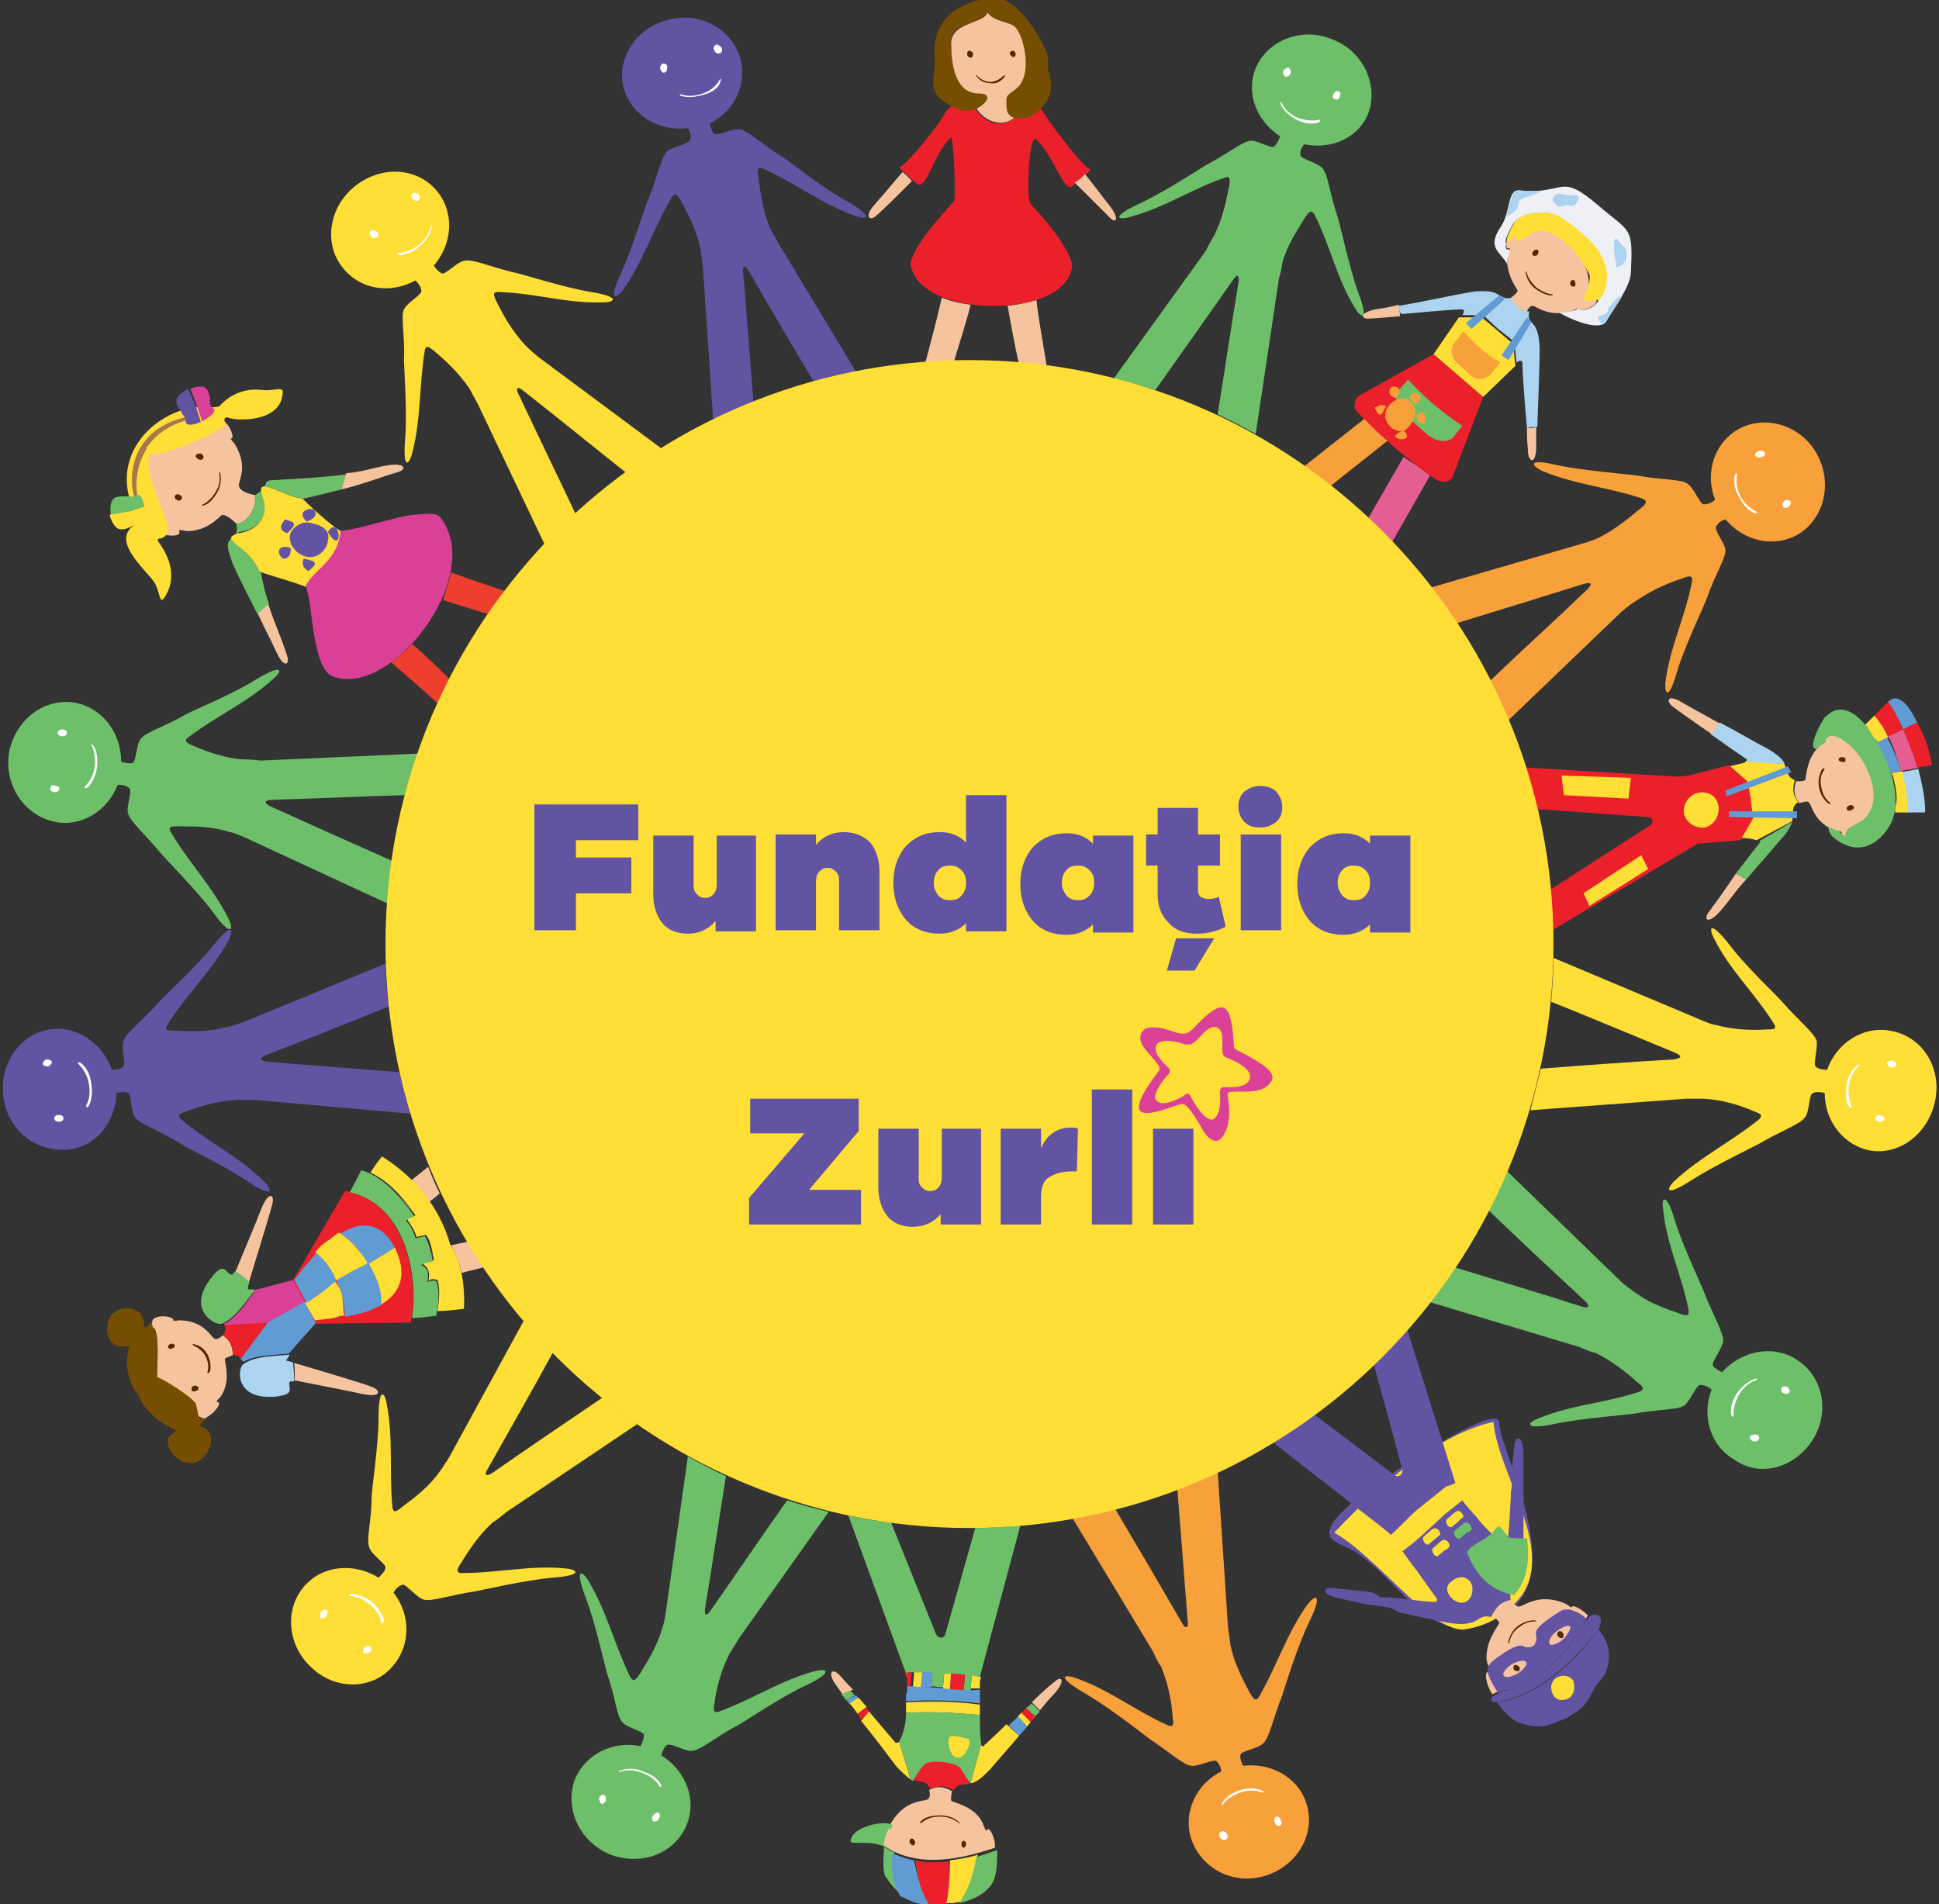 <?xml version="1.0" encoding="utf-8"?>
<!-- Generator: Adobe Illustrator 25.2.3, SVG Export Plug-In . SVG Version: 6.00 Build 0)  -->
<svg version="1.1" id="Layer_1" xmlns="http://www.w3.org/2000/svg" xmlns:xlink="http://www.w3.org/1999/xlink" x="0px" y="0px"
	 viewBox="0 0 168 165" style="enable-background:new 0 0 168 165;" xml:space="preserve">
<rect x="0" y="0" width="168" height="165" fill="#333333" stroke="none"/>
<style type="text/css">
	.st0{fill-rule:evenodd;clip-rule:evenodd;fill:#6354A3;}
	.st1{fill-rule:evenodd;clip-rule:evenodd;fill:#FFDE36;}
	.st2{fill-rule:evenodd;clip-rule:evenodd;fill:#F5C49F;}
	.st3{fill-rule:evenodd;clip-rule:evenodd;fill:#4F2700;}
	.st4{fill-rule:evenodd;clip-rule:evenodd;fill:#6DBF69;}
	.st5{fill-rule:evenodd;clip-rule:evenodd;fill:#ACD4F0;}
	.st6{fill-rule:evenodd;clip-rule:evenodd;fill:#EC202A;}
	.st7{fill-rule:evenodd;clip-rule:evenodd;fill:#609CD3;}
	.st8{fill-rule:evenodd;clip-rule:evenodd;fill:#E45E93;}
	.st9{fill-rule:evenodd;clip-rule:evenodd;fill:#FFFFFF;}
	.st10{fill-rule:evenodd;clip-rule:evenodd;fill:#754E00;}
	.st11{fill-rule:evenodd;clip-rule:evenodd;fill:#A7774A;}
	.st12{fill-rule:evenodd;clip-rule:evenodd;fill:#EE3E2D;}
	.st13{fill-rule:evenodd;clip-rule:evenodd;fill:#D94096;}
	.st14{fill-rule:evenodd;clip-rule:evenodd;fill:#F8A03A;}
	.st15{fill-rule:evenodd;clip-rule:evenodd;fill:#EEF0F5;}
	.st16{fill:#6354A3;}
</style>
<g>
	<path class="st0" d="M129.9,123.3c0-2.1-10.5,5.1-12,6.3c-1.7,1.3-2.9,2.6-2.7,3.4c0.1,0.6,1.1,0.8,2.3,1.5c4.7,3.2,6.8,9.5,13.5,5
		c0.3-0.2,0.5-0.6,0.8-1C134.8,134.3,129.9,125.4,129.9,123.3"/>
	<path class="st1" d="M130.7,139.4c5.1-3.9-0.9-11.3-1.3-16.2c-4,0.9-8.6,4.1-13.8,9.6c3.6,2,8.3,8.5,11.2,8.4
		C128.2,141,129.5,140.5,130.7,139.4"/>
	<path class="st0" d="M126.1,128.5l-4.2-13.4c-0.9,1-1.9,2-2.9,3l2.5,9.2c0.1,0.4-0.3,0.8-0.7,0.5l-7-5.3c-1.2,0.8-2.3,1.6-3.6,2.4
		l10,7.8l0.3,0.3c0.8-0.7,1.5-1.5,2.3-2.2l2.5-2C125.7,128.7,125.9,128.6,126.1,128.5"/>
	<path class="st0" d="M121.2,139.7L121.2,139.7c1.8,0.4,3.2,0.7,4.2,0.9c0.6,0.1,1.5,0.2,2,0c0,0,0.1,0,0.1,0l0,0l0,0
		c0.6-0.2,0.9-0.7,1.6-0.5c0,0,0.1,0,0.1,0c0-0.1,0.1-0.1,0.1-0.2c0.4-0.7,0.7-1,1.6-1.2c-0.2-1,0.3-0.9,0.7-1.6l0,0
		c0-0.1,0.1-0.1,0.1-0.2l0,0c0.2-0.5,0.3-1.2,0.3-1.7c0-1.2,0-3.1,0-5.5l0,0l0-0.6v0c0-0.4,0-0.8,0-1.2l0,0l0-0.4l0,0l0-0.6l0,0
		l0-0.9c0-1.7-0.7-1.6-0.8-0.8c0,0.3-0.1,1-0.2,2l0,0c0,0.2,0,0.4,0,0.6l0,0l0,0.4l0,0c0,0.4,0,0.7-0.1,1.1l0,0l0,0.4l0,0
		c-0.1,1.8-0.2,3.6-0.3,3.8c0,0.1-0.1,0.1-0.1,0.1c0,0-0.1,0-0.1,0c-0.8-0.3-1.5-1-2.2-1.8l0,0c-0.2-0.3-0.4-0.5-0.6-0.7l0,0
		c-0.1-0.2-0.3-0.3-0.4-0.5l-0.2-0.2l-0.3-0.4l-1.5,1.2c-0.8,0.7-2.6,2.5-3.7,3.2c0.3,0.4,0.5,0.7,0.8,1.1l0,0
		c0.2,0.3,0.4,0.5,0.6,0.8l0,0c0.5,0.7,1,1.4,1.5,2.1c0,0,0,0.1,0.1,0.1c0,0.1,0,0.1,0,0.1c0,0.2,0,0.2-0.3,0.2
		c-0.3,0-1.4-0.1-2.8-0.3l0,0c-0.4,0-0.8-0.1-1.3-0.1l0,0l-0.5,0l0,0L119,138l0,0l-0.6-0.1l0,0c-1.4-0.1-2.5-0.3-2.9-0.3
		c-0.9-0.1-1.1,0.6,0.6,0.9c0.8,0.2,1.5,0.3,2.2,0.5l0.1,0l0.6,0.1l0.1,0l0.6,0.1l0.1,0l0.6,0.1l0.1,0L121.2,139.7z"/>
	<path class="st2" d="M129,144.9c0.2-0.2-0.1-0.5-0.2-1.1c-0.1-1.7,1.1-3,1.1-3.2c-0.1-0.2-0.4-0.5-0.6-0.6c0.4-0.8,0.7-1.2,1.7-1.4
		c0,0,0,0,0,0c0.1,0.3,0.3,0.6,0.6,0.6c0.4,0,1.7-1.2,3.9-0.3c0.1,0,0.5,0.3,0.7,0.4c-0.1-0.4,1,0.2,1.4,0.7c0,0-0.1,0.1-0.1,0.1
		c-1.2,1.6-1.5,2.8-3.5,4.3c-1.1,0.8-2.1,1.7-3.4,1.9c-0.4,0.1-0.9,0.3-1.3,0.5C128.8,146.1,128.5,144.7,129,144.9"/>
	<path class="st3" d="M130.8,142.2c0.1-0.5,0.4-0.9,0.8-1.2l0,0l0,0l0,0l0,0l0,0c0.4-0.3,0.8-0.5,1.3-0.5c0.3,0,0.2-0.1,0-0.1
		c-0.5,0-1,0.2-1.4,0.5c-0.4,0.3-0.7,0.8-0.8,1.3C130.6,142.4,130.7,142.5,130.8,142.2"/>
	<path class="st3" d="M131.6,144.8c0.1-0.1,0.1-0.3,0-0.4c-0.1-0.1-0.3-0.2-0.4-0.1c-0.1,0.1-0.1,0.3,0,0.4
		C131.3,144.8,131.5,144.8,131.6,144.8"/>
	<path class="st0" d="M139.1,145c0.6-1.6,0.3-2.7-0.6-3.8c-1.1,1.5-4.5,5.7-8.8,6.3c0.6,0.8,1.2,1.5,2,1.8c1,0.3,1.9,0.5,3.2-0.1
		c0.2-0.1,0.9-0.3,1.1-0.5c1.5-0.9,1.5-1.3,2.2-2.5C138.4,145.9,138.9,145.3,139.1,145"/>
	<path class="st1" d="M127.5,138.2c-0.2,0.6-0.9,1-1.7,0.3c-0.5-0.5-0.6-1.1,0-1.5C126.7,136.2,127.9,136.9,127.5,138.2"/>
	<path class="st0" d="M135.5,142c-0.5,0.4-1,0.6-1.2,0.5c-0.2-0.2,0-0.7,0.5-1.1c0.5-0.4,1-0.6,1.2-0.5
		C136.2,141,135.9,141.5,135.5,142 M131.5,145c0.5-0.3,0.9-0.8,0.7-1c-0.1-0.2-0.7-0.1-1.2,0.2c-0.5,0.3-0.9,0.8-0.7,1
		C130.4,145.4,131,145.3,131.5,145z M135.2,139.6c-1.6,1-2.3,1.6-2.1,2.1c0.1,0.5-0.1,1.2-1,1c-0.4-0.4-1.5,0.3-1.9,0.6
		c-1.5,1-1.8,1.2-0.4,3.4c0.3-0.1,0.6-0.3,0.9-0.3c1.2-0.2,2.3-1,3.4-1.9c1.9-1.5,2.3-2.6,3.4-4.2
		C136.9,139.7,135.8,139.2,135.2,139.6z"/>
	<path class="st3" d="M135.4,141.9c0.1-0.1,0.1-0.3,0-0.4c-0.1-0.2-0.3-0.2-0.4-0.1c-0.1,0.1-0.1,0.3,0,0.4
		C135.1,141.9,135.3,142,135.4,141.9"/>
	<path class="st0" d="M138.5,141.2c0.7-1.5-0.6-1.5-0.9-1c-1.2,1.6-1.5,2.8-3.5,4.3c-1.1,0.8-2.1,1.7-3.4,1.9
		c-0.4,0.1-1.1,0.4-1.4,0.6c-0.2,0.2-0.1,0.5,0.2,0.5C133.8,147,137.3,142.7,138.5,141.2"/>
	<path class="st1" d="M136,147.1c-0.5,0.3-1.1,0.3-1.4-0.2c-0.3-0.5-0.3-1.1,0.2-1.5c0.5-0.3,1.1-0.3,1.5,0.2
		C136.5,146.1,136.4,146.8,136,147.1"/>
	<path class="st4" d="M131.2,138.2c-1.9-0.3-3.3-1.6-4.1-3.7c0.2-0.4,0.7-0.7,1.6-1.2c1.4-1,0.8-1.7,2-0.1c0.3,0.1,0.8,0.1,1.6,0.1
		C132.6,135.4,132.2,137.1,131.2,138.2"/>
	<path class="st4" d="M127.5,132.4c-0.1-0.4-0.4-0.6-0.7-0.4l-0.7,0.6c-0.3,0.2,0.1,0.9,0.4,0.7l0.6-0.5
		C127.2,132.8,127.6,132.6,127.5,132.4"/>
	<path class="st1" d="M125.6,133.9c-0.1-0.4-0.4-0.6-0.7-0.4l-0.7,0.6c-0.3,0.2,0.1,0.9,0.4,0.7l0.6-0.5
		C125.3,134.3,125.6,134.1,125.6,133.9"/>
	<path class="st1" d="M126.8,131.4c-0.1-0.4-0.4-0.6-0.7-0.4l-0.7,0.6c-0.3,0.2,0.1,0.9,0.4,0.7l0.6-0.5
		C126.4,131.7,126.8,131.5,126.8,131.4"/>
	<path class="st1" d="M124.8,132.9c-0.1-0.4-0.4-0.6-0.7-0.4l-0.7,0.6c-0.3,0.2,0.1,0.9,0.4,0.7l0.6-0.5
		C124.5,133.2,124.8,133,124.8,132.9"/>
	<path class="st4" d="M155.3,71.2L155.3,71.2c-0.2,0.5-0.5,1-0.8,1.3c-0.7,0.8-1.8,2.1-3.2,3.7l-0.9-0.5c1-1.3,1.9-2.5,2.1-2.7
		c0-0.1,0-0.1,0-0.1c0,0,0,0-0.1,0L155.3,71.2z"/>
	<path class="st1" d="M154.6,66.2L154.6,66.2c0.3,0.6,0.2,1.1,0.9,1.4c-0.2,0.8-0.2,1.2,0.3,1.9c-0.7,0.5-0.3,0.8-0.5,1.5
		c0,0.1,0,0.1-0.1,0.2l-3,1.6c-0.3-0.1-0.9-0.2-1.4-0.2l1-1.7l-0.2-1.5l0,0l0-0.1l0-0.1l0,0l-0.3-1.5l-1.5-1.3l1.3-0.3
		c0,0,0.1,0,0.1-0.1c0,0,0.1,0,0.1-0.1L154.6,66.2z"/>
	<path class="st5" d="M149,62.6L149,62.6c1.9,1,3.2,1.8,4.2,2.3c0.5,0.3,1.1,0.7,1.4,1.2c0,0,0,0,0,0.1l-3.3-0.2
		c0.1-0.1,0.1-0.2-0.1-0.3c-0.3-0.2-1.6-1.1-3-2.1l0,0L149,62.6z"/>
	<path class="st2" d="M145.8,60.9c1.2,0.7,2.2,1.2,3.2,1.8l-0.7,0.9c-1.5-1-3-2.1-3.4-2.4C144.3,60.7,144.5,60.1,145.8,60.9"/>
	<path class="st2" d="M158.2,64.2c0,0.2-0.4,0.2-0.7,0.6c-1,1-1,2.6-1.1,2.8c-0.2,0.1-0.5,0.1-0.8,0.1c-0.2,0.8-0.2,1.2,0.3,1.9
		c0,0,0,0,0,0c0.3-0.1,0.6-0.2,0.8-0.1c0.3,0.2,0.4,1.8,2.4,2.5c0.1,0.1,0.3,0,0.5,0.1c-0.4,0.3,2,1.4,1.8,0.1
		c-0.4-0.3-0.5-0.4-0.4-0.5c2.6-1.5,2.1-7.1-1-7.7c-0.1,0,0,0,0.3-0.5C160,62.3,157.4,63.9,158.2,64.2"/>
	<path class="st3" d="M158,66.8c-0.3,0.4-0.3,1-0.2,1.4l0,0l0,0l0,0l0,0l0,0c0.1,0.5,0.3,1,0.7,1.3c0.2,0.2,0,0.2-0.1,0.1
		c-0.4-0.3-0.7-0.8-0.8-1.4l0,0c-0.1-0.5,0-1.1,0.3-1.6C158,66.6,158.2,66.5,158,66.8"/>
	<path class="st3" d="M159.9,65.8c0-0.1-0.1-0.2-0.3-0.2c-0.2,0-0.3,0.1-0.3,0.2c0,0.1,0.1,0.2,0.3,0.2
		C159.8,66.1,159.9,66,159.9,65.8"/>
	<path class="st3" d="M160.6,69.9c0-0.1-0.2-0.2-0.4-0.1c-0.2,0.1-0.2,0.2-0.2,0.3c0,0.1,0.2,0.2,0.4,0.1
		C160.6,70.1,160.7,70,160.6,69.9"/>
	<path class="st4" d="M158.3,62c0.8-0.8,2.3-1,4.1,1.9c1.4,2.2,2.7,5.8,1.1,8c-1.3,1.8-3,2-4.6,0.7c-0.7-0.6-0.3-0.9-0.6-1
		c0.2,0.1,0.4,0.2,0.7,0.3c0.1,0.1,0.3,0,0.5,0.1c-0.2,0.1,0.1,0.3,0.4,0.5c-0.1-0.5,0.3-0.8,0.9-1.1c2.7-1.2,1.4-5.1-0.6-6.9
		c-0.4-0.3-0.8-0.6-1.2-0.7c-0.4-0.2-1,0.3-0.8,0.4c0,0.2-0.4,0.2-0.7,0.6c0,0-0.1,0.1-0.1,0.1l0,0c-0.3,0-0.3-0.2-0.3-0.4
		c0-0.6,0.6-1.7,0.9-2.2C158.1,62.1,158.2,62.1,158.3,62L158.3,62z M158.3,71.5L158.3,71.5L158.3,71.5L158.3,71.5z"/>
	<path class="st6" d="M151.4,67.7l0.3,1.5l0,0l0,0.1l0,0.1l0,0l0.2,1.5l-1.1,1.9l-3.7,0.3l-12.6,7.5c0-1.2-0.1-2.3-0.2-3.5l8.7-5.6
		c0.3-0.2,0.2-0.7-0.2-0.7l-9.6-0.7c-0.3-1.2-0.6-2.4-1-3.6l13.2,0.8l0.9-0.1l3.5-0.9L151.4,67.7z"/>
	<polygon class="st1" points="142.8,75.3 137.7,78.5 137.2,77.4 142.2,74.1 	"/>
	<path class="st1" d="M135.3,67.2l6,0.2c0,0.3-0.1,0.6-0.2,1.8l-5.6-0.3L135.3,67.2z"/>
	<polygon class="st7" points="154.9,66.4 149.5,68.5 149.6,69 155.2,66.9 	"/>
	<polygon class="st7" points="155.7,70.9 149.8,70.8 149.8,70.3 155.7,70.3 	"/>
	<path class="st1" d="M148.9,69.9c0.1,0.8-0.4,1.6-1.2,1.8c-0.8,0.1-1.6-0.4-1.8-1.2c-0.1-0.8,0.4-1.6,1.2-1.8
		C148,68.5,148.8,69,148.9,69.9"/>
	<path class="st6" d="M163.7,60.7c0,0-0.1,0.1-0.1,0.1l-0.1,0.1l-1.1,1.1c0.4,0.5,0.8,1.2,1.2,1.9c0.2-0.1,0.5-0.2,0.7-0.3
		c0.2-0.1,0.4-0.2,0.6-0.3C164.5,62.3,164.1,61.5,163.7,60.7"/>
	<path class="st8" d="M164.9,63.2c-0.2,0.1-0.4,0.2-0.6,0.3c-0.2,0.1-0.5,0.2-0.7,0.3c0.5,0.9,0.8,2,1.1,3c0.2,0,0.4-0.1,0.6-0.1
		c0.2,0,0.4-0.1,0.6-0.1l0.3-0.1C165.8,65.4,165.4,64.3,164.9,63.2"/>
	<path class="st6" d="M167.4,66.3l-1.3,0.2c-0.3-1.1-0.8-2.3-1.2-3.3c0.4-0.2,0.7-0.4,1-0.5c0.1,0,0.1-0.1,0.2-0.1
		C166.7,63.6,167.2,65,167.4,66.3"/>
	<path class="st7" d="M164.9,63.2c0.4-0.2,0.7-0.4,1-0.5c0.1,0,0.1-0.1,0.2-0.1c0-0.1-0.1-0.1-0.1-0.2c-0.3-0.6-0.6-1.1-0.9-1.4
		c-0.5-0.5-1-0.7-1.5-0.2C164.1,61.5,164.5,62.3,164.9,63.2"/>
	<path class="st5" d="M165.2,70.4l1.2,0l0.3,0c0,0,0.1,0,0.1-0.1c0-1.2-0.3-2.5-0.6-3.7l-0.3,0.1c-0.2,0-0.4,0.1-0.6,0.1
		c-0.2,0-0.4,0.1-0.6,0.1C165.1,68.1,165.2,69.3,165.2,70.4"/>
	<path class="st7" d="M164.7,66.8c-0.3,0.1-0.6,0.1-0.9,0.2c-0.3-1-0.7-1.9-1.2-2.7c0.2-0.1,0.4-0.2,0.6-0.3c0.1,0,0.2-0.1,0.3-0.1
		C164,64.8,164.4,65.8,164.7,66.8"/>
	<path class="st1" d="M162.7,64.3c0.2-0.1,0.4-0.2,0.6-0.3c0.1,0,0.2-0.1,0.3-0.1c-0.3-0.7-0.7-1.3-1.2-1.9l-0.7,0.7l-0.1,0.1
		c0.1,0.1,0.2,0.2,0.3,0.4c0.2,0.2,0.3,0.5,0.5,0.8C162.5,64,162.5,64.1,162.7,64.3L162.7,64.3z"/>
	<path class="st1" d="M164.2,70.4l0.4,0l0.7,0c0-1-0.2-2.3-0.5-3.6c-0.3,0.1-0.6,0.1-0.9,0.2c0,0.1,0,0.1,0.1,0.2
		c0.2,0.8,0.4,1.6,0.3,2.4C164.2,69.9,164.2,70.1,164.2,70.4"/>
	<path class="st2" d="M149,79c0.9-1,1.5-2,2.3-2.8l-0.9-0.5c-1,1.5-2.1,3-2.4,3.4C147.6,79.7,148,80.1,149,79"/>
	<path class="st4" d="M0.8,65.1c0.6-2.8,3.1-4.7,5.8-4.2c2.3,0.5,3.9,2.6,3.9,5.1c0.4,0.1,0.8,0.2,1,0.1c0.3-0.1,0.3-1.6,0.7-2.1
		c0.5-0.6,2-1,3.9-2.1c0.5-0.3,4.2-1.8,6.2-3.1c2.2-1.3,2.2-0.7,1.4,0c-2.3,2.1-4.9,3.2-7.4,5.1c-0.4,0.3-0.1,0.5,0.4,0.7
		c1.4,0.6,2.8,1.1,4.4,1.2c0.2,0,0.7,0,1.5,0.1l13.6-0.6c-0.4,1.2-0.8,2.4-1.1,3.6c-3.8,0.1-7.9,0.3-11.5,0.4
		c-0.7,0-0.8,0.3-0.1,0.6c3.3,1.5,7.1,3.2,10.5,4.7c-0.2,1.2-0.3,2.5-0.4,3.7l-12.3-5.7c-0.7-0.3-1.2-0.5-1.4-0.5
		c-1.5-0.5-3-0.5-4.5-0.5c-0.5,0-0.9,0-0.6,0.5c1.6,2.7,3.6,4.7,5,7.5c0.5,1,0.2,1.6-1.3-0.5c-1.4-1.9-4.2-4.7-4.6-5.2
		c-1.4-1.7-2.6-2.7-2.8-3.4c-0.2-0.6,0.4-2,0.1-2.2c-0.2-0.2-0.5-0.3-1-0.3c-0.9,2.3-3.2,3.7-5.5,3.2C2,70.6,0.3,67.9,0.8,65.1"/>
	<path class="st9" d="M7.4,68.1c0.4-0.4,0.7-1,0.8-1.6h0l0,0l0,0l0,0l0,0c0.1-0.6,0-1.3-0.2-1.8c-0.2-0.3,0-0.2,0.1-0.1
		c0.3,0.5,0.4,1.2,0.3,1.9l0,0c-0.1,0.7-0.4,1.4-0.9,1.8C7.4,68.3,7.2,68.3,7.4,68.1"/>
	<path class="st9" d="M4.4,68.2c-0.1,0.2,0,0.4,0.2,0.4c0.2,0.1,0.4,0,0.5-0.1c0.1-0.2,0-0.4-0.2-0.4C4.6,68,4.4,68,4.4,68.2"/>
	<path class="st9" d="M5,63.5c0,0.2,0.2,0.3,0.4,0.3c0.2,0,0.4-0.1,0.4-0.3c0-0.2-0.2-0.3-0.4-0.3C5.2,63.2,5,63.3,5,63.5"/>
	<path class="st0" d="M0.3,95.1c-0.4-2.9,1.4-5.5,4-5.9c2.3-0.4,4.6,1.2,5.4,3.5c0.4,0,0.8-0.1,1-0.3c0.2-0.2-0.2-1.6,0-2.2
		c0.2-0.7,1.6-1.7,3-3.3c0.4-0.5,3.3-3.1,4.8-5c1.6-2,1.8-1.4,1.3-0.4c-1.5,2.7-3.6,4.6-5.3,7.3c-0.3,0.5,0.1,0.5,0.6,0.5
		c1.5,0.1,3,0.1,4.5-0.3c0.2,0,0.7-0.2,1.4-0.4l12.4-5.1c0,1.3,0.1,2.5,0.3,3.7c-3.5,1.4-7.2,2.9-10.6,4.2c-0.7,0.3-0.6,0.5,0.1,0.6
		c3.6,0.3,7.7,0.6,11.4,0.9c0.3,1.2,0.6,2.4,1,3.6L22,95.3c-0.8,0-1.3,0-1.5,0c-1.6,0.1-3,0.5-4.4,1c-0.5,0.2-0.8,0.3-0.4,0.7
		c2.4,2,5,3.2,7.2,5.4c0.8,0.8,0.7,1.4-1.4,0c-2-1.4-5.5-3-6-3.4c-1.8-1.1-3.4-1.6-3.8-2.2c-0.4-0.5-0.3-2-0.6-2.1
		c-0.2-0.1-0.6-0.1-1,0c-0.1,2.5-1.7,4.6-4.1,4.9C3.2,99.9,0.7,98,0.3,95.1"/>
	<path class="st9" d="M7.5,95.7c0.3-0.5,0.3-1.2,0.2-1.8l0,0l0,0l0,0l0,0l0,0c-0.1-0.6-0.4-1.2-0.8-1.6C6.6,92,6.8,92,7,92.1
		c0.5,0.4,0.8,1,0.9,1.7l0,0C8,94.5,8,95.2,7.7,95.8C7.6,96,7.4,96,7.5,95.7"/>
	<path class="st9" d="M4.7,96.9c0,0.2,0.2,0.3,0.4,0.3c0.2,0,0.4-0.1,0.4-0.3c0-0.2-0.2-0.3-0.4-0.3C4.9,96.6,4.7,96.7,4.7,96.9"/>
	<path class="st9" d="M3.7,92.2c0.1,0.2,0.3,0.2,0.5,0.2c0.2-0.1,0.3-0.3,0.3-0.4c-0.1-0.2-0.3-0.2-0.5-0.2
		C3.8,91.9,3.7,92.1,3.7,92.2"/>
	<path class="st2" d="M84.6,9.4c0.7,1.1,2.2,1.7,3.3,0.8c-0.4-0.1-0.7-0.4-0.6-1c0-0.9-0.1-0.9,0.7-1.4c1.7-1.2,0.7-4.7,0.1-5.4
		c-0.6-0.6-2.1-0.4-2.6-1.6h0c0.4,1.3-3.1,0.9-3.1,3c0,1.7,0.3,4.3,2.4,4.4C86,8.1,85.5,9,84.6,9.4"/>
	<path class="st3" d="M84.7,6.6c0.3,0.3,0.7,0.5,1.1,0.5l0,0l0,0l0,0l0,0v0c0.4,0,0.8-0.2,1.1-0.5c0.2-0.2,0.2,0,0.1,0.1
		c-0.3,0.4-0.8,0.6-1.2,0.5h0c-0.5,0-0.9-0.2-1.2-0.6C84.6,6.6,84.6,6.4,84.7,6.6"/>
	<path class="st3" d="M84,4.4c0.1,0,0.3,0.1,0.3,0.3c0,0.2-0.1,0.3-0.2,0.3c-0.1,0-0.3-0.1-0.3-0.3C83.8,4.6,83.8,4.4,84,4.4"/>
	<path class="st3" d="M87.8,4.4c0.1,0,0.2,0.2,0.2,0.3c0,0.2-0.2,0.3-0.3,0.2c-0.1,0-0.2-0.2-0.2-0.3C87.5,4.5,87.6,4.4,87.8,4.4"/>
	<path class="st2" d="M89.8,26c0.2,1.8,0.6,3.9,0.9,5.8c-0.8-0.1-1.6-0.2-2.4-0.2c-0.4-1.7-0.7-3.5-1-5.1
		C88.2,26.4,89.1,26.2,89.8,26"/>
	<path class="st2" d="M81.6,25.8c-0.4,1.8-1,4-1.5,5.9c0.8-0.1,1.7-0.1,2.5-0.2c0.5-1.7,1.1-3.5,1.5-5.1
		C83.2,26.3,82.4,26.1,81.6,25.8"/>
	<path class="st6" d="M85.9,26.5c-3.4,0-6.8-1.3-7-3.7c0.3-1.6,2.7-4.2,3.7-5.3c0,0,0-0.1,0.1-0.1l0,0c0.1-2.8-0.2-5.7-0.3-5.5
		c-1.4,1.3-2.1,4.3-2.8,4.1c-0.2,0-1.6-1.4-1.7-1.5c0.5,0,3.6-3.9,3.8-4.4c0.5-0.9,1-1.2,1.9-1.2c0.1,0,0.3,0,0.3,0.1
		C84,9,84.2,9.1,84.5,9.4c0.8,1.3,2.5,1.9,3.7,0.5l0,0c0-0.5,0.2-0.9,0.6-0.9c0.9,0,1.4,0.3,1.9,1.2c0.3,0.5,3.3,4.5,3.8,4.5
		c0,0.1-1.5,1.4-1.7,1.5c-0.7,0.2-1.6-2.8-3-4.1c-0.7-0.7-0.9,5.5-0.5,5.5c0,0,0,0,0,0.1c1,1,3.4,3.8,3.6,5.3
		C92.7,25.4,89.3,26.6,85.9,26.5"/>
	<path class="st10" d="M85.4,0.8c0.5,1.2,2,0.9,2.6,1.6c0.7,0.7,1.6,4.3-0.1,5.4c-0.8,0.6-0.7,0.5-0.7,1.4c0,1.5,1.9,1.2,2.7,0.5
		c1.1-1,1.4-2,1-3.4c-0.1-0.2-0.1-0.4-0.1-0.5c0.1-1.2-0.2-1.5-0.9-2.8c-1.1-1.8-2.5-3.4-4.2-3.2C82.5,0.4,80.7,2,81,5.1
		c0.1,1.8-1.1,3.1,2.1,4.4c1.4,0.6,3.6-1.4,1.7-1.4c-2.1,0-2.4-2.7-2.4-4.4C82.3,1.7,85.9,2.1,85.4,0.8"/>
	<path class="st2" d="M94,15.1c0.7,0.8,1.4,1.8,2.2,2.8c0.9,1.2,0.4,1.5-0.1,0.9c-0.3-0.3-1.7-1.7-3-3C93.4,15.7,93.7,15.4,94,15.1"
		/>
	<path class="st2" d="M78.2,14.9c-0.7,0.8-1.5,1.8-2.4,2.8c-1,1.1-0.4,1.5,0.1,1c0.4-0.3,1.8-1.7,3.1-3
		C78.8,15.4,78.4,15.1,78.2,14.9"/>
	<path class="st1" d="M30.8,16.1c2.3-1.8,5.4-1.6,7.1,0.5c1.5,1.9,1.3,4.5-0.3,6.4c0.2,0.4,0.5,0.6,0.7,0.7c0.3,0.1,1.3-1,1.9-1.1
		c0.7-0.2,2.2,0.5,4.3,1c0.6,0.1,4.3,1.3,6.7,1.7c2.5,0.4,2.2,0.9,1,0.9c-3.1,0.1-5.8-0.8-9-0.9c-0.6,0-0.4,0.3-0.2,0.8
		c0.7,1.4,1.4,2.6,2.5,3.8c0.1,0.1,0.5,0.5,1.1,1L57.5,39c-1.1,0.6-2.1,1.3-3.2,2c-2.9-2.3-6.1-4.9-8.9-7.1
		c-0.6-0.5-0.8-0.3-0.4,0.4c1.5,3.2,3.3,6.9,4.9,10.3c-0.9,0.8-1.8,1.7-2.7,2.6L41.4,35c-0.4-0.7-0.6-1.1-0.7-1.3
		c-0.9-1.3-1.9-2.3-3.1-3.3c-0.4-0.3-0.7-0.6-0.8,0c-0.5,3.1-0.3,5.9-1.1,8.9c-0.3,1.1-0.8,1.3-0.6-1.2c0.2-2.4-0.1-6.3-0.1-6.9
		c0.1-2.2-0.3-3.7,0-4.4c0.3-0.6,1.6-1.3,1.5-1.6c0-0.3-0.2-0.6-0.5-0.9c-2.2,1.2-4.8,0.8-6.3-1.1C28,21.1,28.5,17.9,30.8,16.1"/>
	<path class="st9" d="M34.6,21.9c0.6,0,1.2-0.3,1.7-0.7l0,0l0,0l0,0l0,0l0,0c0.5-0.4,0.8-0.9,1-1.5c0.1-0.3,0.2-0.2,0.1,0
		c-0.1,0.6-0.5,1.2-1,1.6l0,0c-0.5,0.5-1.2,0.8-1.8,0.8C34.4,22,34.3,21.9,34.6,21.9"/>
	<path class="st9" d="M32.2,20C32,20,32,20.2,32.1,20.4c0.1,0.2,0.3,0.3,0.5,0.2c0.2-0.1,0.2-0.3,0.1-0.5C32.5,20,32.3,19.9,32.2,20
		"/>
	<path class="st9" d="M35.7,16.8c-0.1,0.1-0.1,0.3,0.1,0.5c0.2,0.1,0.4,0.2,0.5,0c0.1-0.1,0.1-0.3-0.1-0.5
		C36.1,16.7,35.8,16.7,35.7,16.8"/>
	<path class="st0" d="M57.6,1.8c2.8-0.9,5.6,0.5,6.5,3.1c0.7,2.3-0.4,4.7-2.6,5.8c0.1,0.4,0.2,0.8,0.4,0.9c0.3,0.2,1.6-0.5,2.2-0.4
		c0.7,0.1,1.9,1.3,3.7,2.4c0.5,0.3,3.6,2.8,5.7,3.9c2.2,1.3,1.7,1.6,0.6,1.2c-2.9-1-5.1-2.8-8-4.1c-0.5-0.2-0.5,0.2-0.4,0.7
		c0.2,1.5,0.4,3,1,4.4c0.1,0.2,0.3,0.6,0.7,1.3l7,11.6c-1.2,0.2-2.5,0.5-3.7,0.8c-1.9-3.2-4-6.7-5.8-9.9c-0.4-0.6-0.6-0.5-0.5,0.2
		c0.3,3.6,0.6,7.7,0.9,11.4c-1.2,0.4-2.3,0.9-3.5,1.4l-0.9-13.4c-0.1-0.8-0.2-1.3-0.2-1.5c-0.3-1.5-1-2.9-1.7-4.2
		c-0.3-0.5-0.5-0.8-0.8-0.3c-1.6,2.7-2.4,5.4-4.2,8c-0.7,0.9-1.3,0.9-0.2-1.4c1-2.2,2.1-5.9,2.4-6.5c0.8-2,1.1-3.6,1.6-4.1
		c0.5-0.4,1.9-0.6,2-1c0.1-0.3,0-0.6-0.2-1c-2.4,0.3-4.8-1-5.5-3.3C53.3,5.4,54.9,2.6,57.6,1.8"/>
	<path class="st9" d="M59.1,8.2c0.6,0.2,1.2,0.1,1.8-0.1l0,0l0,0l0,0l0,0l0,0c0.6-0.2,1.1-0.6,1.4-1.1c0.2-0.3,0.2-0.1,0.1,0.1
		C62.3,7.6,61.7,8,61,8.2l0,0c-0.7,0.2-1.4,0.3-2,0.1C58.9,8.3,58.8,8.1,59.1,8.2"/>
	<path class="st9" d="M57.5,5.5c-0.2,0-0.3,0.2-0.3,0.4c0,0.2,0.2,0.4,0.3,0.4c0.2,0,0.3-0.2,0.3-0.4C57.9,5.7,57.7,5.5,57.5,5.5"/>
	<path class="st9" d="M62,3.9c-0.2,0.1-0.2,0.3-0.1,0.5c0.1,0.2,0.3,0.3,0.5,0.2c0.2-0.1,0.2-0.3,0.1-0.5C62.3,3.9,62.1,3.8,62,3.9"
		/>
	<path class="st2" d="M15.5,46c0.1-0.2,0.5,0.1,1.1,0c1.7-0.2,2.5-1.4,2.7-1.4c0.5,0.1,1,0.6,1.2,0.8c1.3-0.2,1.8-2,1.6-2.5
		c-0.5-0.1-1.3-0.3-1.4-0.8c-0.1-0.4,0.9-1.6-0.4-3.7c-0.1-0.1-0.3-0.3-0.3-0.4c0.6,0-0.8-2.7-1.6-1.4c0.3,1.3,0,0.3-1.5,0.5
		c-3.9,0.6-5.7,3.1-4,6.8c0.6,1.4,1.7,0.8,0.4,1.2C12.5,46.4,16,46.8,15.5,46"/>
	<path class="st4" d="M20.4,46.3c0.2-0.3,0.1-0.6,0.1-0.9c1.3-0.2,1.8-2,1.6-2.5c0.3-0.2,0.5-0.3,0.6-0.5c0,0.2,0.1,0.5,0.2,0.7
		c0.5,1.7-0.8,2.9-2.2,3C20.5,46.2,20.5,46.3,20.4,46.3"/>
	<path class="st2" d="M23.2,52.2c0.7,2.2,1,2.5,1.7,4.7c0.2,0.7-0.3,1-0.9-0.3c-0.8-1.7-0.9-1.8-1.7-3.5L23.2,52.2z"/>
	<path class="st4" d="M22.6,49.6c0.2,1,0.4,1.9,0.7,2.7l0,0l-1,0.9l0,0c-0.7-1.4-1.5-2.9-2.2-4.5c-0.2-0.8-0.7-1.6,0-2.1
		c0,0.2,0.1,0.3,0.5,0.6C21.2,47.8,22,48.5,22.6,49.6C22.5,49.5,22.5,49.6,22.6,49.6"/>
	<path class="st4" d="M29.6,42.4c-1.2,0.3-2.3,0.6-3.3,0.8c-1.1-0.1-2.8-1.1-3.4-1c0.2-0.4,0.1-0.6,0.8-0.6c1.5-0.1,4.1-0.2,6.3-0.5
		L29.6,42.4z"/>
	<path class="st1" d="M12.9,39.4c-0.4,2.2,2.1,6,1.6,6.8c-0.4,0.7-1,0.3-0.8,0.7c1.1,1.5,1.6,3.2,0.6,4.8c-0.5,0.8-0.4-0.3-0.9-1.2
		c-0.7-1.1-4.2-3.9-1.4-5.2c0.1,0,0.2,0,0.2,0.1c-3.8-6.2,2.2-10.6,5.9-10.1c0.2,0,0.7,0,0.9-0.1c1-1.1,2.3-1.6,3.8-1.4
		c0,0,0.1,0,0.1,0c0.5,0.1,1.6-0.3,1.6,0.1c0,2.2-2.6,2.6-4.3,2.4c-0.5-0.1-0.9-0.4-0.7,0.5C19.4,37.2,15.1,39.3,12.9,39.4"/>
	<path class="st3" d="M17.6,43.7c0.4-0.2,0.8-0.6,1.1-1.1l0,0l0,0l0,0l0,0l0,0c0.3-0.5,0.4-1,0.3-1.5c0-0.3,0.1-0.2,0.1,0
		c0.1,0.5,0,1.1-0.3,1.6l0,0c-0.3,0.5-0.7,1-1.2,1.1C17.5,43.9,17.4,43.8,17.6,43.7"/>
	<path class="st1" d="M26.6,50.9c-0.8-0.4-4.2-1.3-4.1-1.4c-0.5-1-1.2-1.7-2-2.3c-0.7-0.6-0.6-0.7,0.1-1c1.4-0.1,2.8-1.3,2.2-3
		c-0.1-0.4-0.3-0.8-0.1-1c0.4-0.3,2.4,0.9,3.5,1c0.4,0.4,2.6,2.5,3.5,2.9c0,0-0.1,0-0.1,0C29.2,48.5,27.5,49.3,26.6,50.9
		C26.6,50.8,26.6,50.8,26.6,50.9C26.6,50.9,26.6,50.9,26.6,50.9"/>
	<path class="st3" d="M15.2,42.9c-0.1,0.1-0.1,0.3,0.1,0.4c0.1,0.1,0.3,0.1,0.4,0c0.1-0.1,0.1-0.3-0.1-0.4
		C15.5,42.8,15.3,42.8,15.2,42.9"/>
	<path class="st3" d="M17,39.4c-0.1,0.1,0,0.3,0.2,0.4c0.2,0.1,0.4,0,0.4-0.1c0.1-0.1,0-0.3-0.2-0.4C17.3,39.3,17.1,39.3,17,39.4"/>
	<path class="st11" d="M11.6,43c-0.6-2.5,0.3-6,4.7-6.9c0.1,0,0.1,0.1-0.1,0.3c-1.4,0.4-2.6,1.1-3.5,2.4c0,0,0,0,0,0.1
		c-0.8,1.3-1,2.7-0.8,4c0,0-0.1,0-0.1,0.1C11.7,43,11.6,43,11.6,43"/>
	<path class="st0" d="M26,45.4c0.1,0,0.2-0.1,0.3-0.1c0.5-0.1,0.9,0.1,1.3,0.2c0.9,0.4,1,0.9,0.7,1.8C26.9,49.9,23.5,46.6,26,45.4
		 M26.6,45.2c0.4-0.2,0.9-0.4,0.7-0.9c-0.1-0.2-0.3-0.2-0.5-0.2C25.9,44.3,26.2,44.9,26.6,45.2z M24.9,46.2
		c-0.9-0.3-0.5-0.8-0.2-1.2c0,0,0,0,0,0C25.7,45.3,25.7,45.4,24.9,46.2L24.9,46.2z M25.2,47.5c0,0.4-0.1,0.9-0.6,0.9
		c-0.2,0-0.3-0.2-0.4-0.4C24,47.3,24.8,47.3,25.2,47.5z M26.3,48.4c0.7,0.2,1.6,0.2,0.4,1.1C26.7,49.4,26,49.2,26.3,48.4z
		 M28.4,46.1C28.4,46.1,28.4,46.1,28.4,46.1C29.8,48.4,29.5,44.4,28.4,46.1z"/>
	<path class="st12" d="M39.1,49.6c1.6,0.6,3.4,1.2,4.9,1.7c-0.5,0.6-1,1.3-1.4,2c-1.4-0.4-2.9-0.9-4.2-1.3
		C38.6,51.2,38.9,50.4,39.1,49.6"/>
	<path class="st12" d="M33.9,57.4c1.4,1.2,3,2.6,4.2,3.7c0.3-0.7,0.7-1.4,1-2.1c-1-1-2.2-2.2-3.4-3.2C35.2,56.4,34.5,56.9,33.9,57.4
		"/>
	<path class="st13" d="M28.6,58.5c-1.6-1.2-1.5-6.2-2.1-7.7c0,0,0,0,0-0.1c0,0,0,0,0,0c0.9-1.5,2.8-2.2,3-4.7c2-0.2,4.5-1.2,6.4-1.4
		c1.2-0.1,2-0.2,2.3,0.3C42.1,50,33.6,60.9,28.6,58.5"/>
	<path class="st4" d="M9.6,44.6C9.6,44.6,9.6,44.5,9.6,44.6c-0.1-0.7,0-1.3,0.4-1.5c0.5-0.2,1.5,0,1.7-0.1c0.4-0.4,0.7,0.2,0.8,0.9
		l0,0.1C12.2,44,11.4,44.3,9.6,44.6"/>
	<path class="st1" d="M12.2,45.5c-0.5-0.1-0.5,0-1,0.2c-0.4,0.2-0.7,0.2-1,0.1c-0.3-0.2-0.6-0.7-0.7-1.2c1.9-0.3,2.6-0.5,2.9-0.7
		C12.7,44.7,12.6,45.6,12.2,45.5"/>
	<path class="st0" d="M16.3,33.7C16.3,33.7,16.3,33.7,16.3,33.7c-0.6,0.3-1.1,0.7-1,1.2c0.1,0.5,0.8,1.3,0.8,1.5
		c-0.1,0.5,0.5,0.5,1.2,0.2l0.1,0C17.3,36.2,17.1,35.4,16.3,33.7"/>
	<path class="st13" d="M18.5,35.4c-0.4-0.4-0.3-0.4-0.3-0.9c-0.1-0.5-0.2-0.7-0.4-0.9c-0.3-0.2-0.9-0.1-1.3,0.1
		c0.7,1.7,0.9,2.5,1,2.8C18.1,36.2,18.8,35.7,18.5,35.4"/>
	<path class="st2" d="M33.7,40.3c1.5-0.2,1.5,0.4,0.8,0.6c-1.7,0.5-3.2,1.1-4.9,1.5l0,0l0.4-1.4l0,0C31.4,40.9,32.4,40.5,33.7,40.3"
		/>
	<path class="st4" d="M115.4,3.4c-2.6-1.1-5.6,0.1-6.6,2.5c-0.9,2.2,0.1,4.6,2.1,5.9c-0.1,0.4-0.3,0.7-0.5,0.9
		c-0.3,0.2-1.5-0.6-2.1-0.5c-0.7,0.1-1.9,1.1-3.8,2.1c-0.5,0.3-3.7,2.4-5.9,3.4c-2.3,1.1-1.8,1.4-0.7,1.1c3-0.8,5.3-2.4,8.2-3.4
		c0.5-0.2,0.5,0.2,0.4,0.7c-0.3,1.5-0.6,2.9-1.3,4.3c-0.1,0.2-0.4,0.6-0.7,1.3l-8,11.1c1.2,0.3,2.4,0.6,3.6,1
		c2.2-3.1,4.6-6.5,6.7-9.5c0.4-0.6,0.6-0.5,0.5,0.2c-0.6,3.6-1.2,7.7-1.8,11.4c1.1,0.5,2.2,1.1,3.3,1.7l2-13.4
		c0.2-0.7,0.3-1.2,0.3-1.4c0.4-1.5,1.2-2.7,2-4c0.3-0.4,0.5-0.7,0.8-0.2c1.4,2.8,1.9,5.5,3.5,8.1c0.6,1,1.2,1,0.3-1.3
		c-0.8-2.2-1.6-6-1.8-6.6c-0.7-2-0.8-3.6-1.3-4.2c-0.4-0.5-1.8-0.8-1.9-1.1c-0.1-0.3,0-0.6,0.3-1c2.4,0.5,4.8-0.6,5.6-2.8
		C119.4,7.3,118.1,4.4,115.4,3.4"/>
	<path class="st9" d="M114.2,10.4c-0.6,0.1-1.2,0-1.8-0.2l0,0l0,0l0,0l0,0l0,0c-0.6-0.3-1.1-0.7-1.3-1.2c-0.2-0.3-0.2-0.1-0.1,0.1
		c0.2,0.5,0.8,1,1.4,1.3l0,0c0.6,0.3,1.3,0.4,1.9,0.2C114.4,10.4,114.5,10.3,114.2,10.4"/>
	<path class="st9" d="M115.9,7.9c0.2,0,0.3,0.2,0.2,0.4c0,0.2-0.2,0.4-0.4,0.3c-0.2,0-0.3-0.2-0.2-0.4C115.6,8,115.8,7.8,115.9,7.9"
		/>
	<path class="st9" d="M111.7,5.9c0.1,0.1,0.2,0.3,0.1,0.5c-0.1,0.2-0.3,0.3-0.5,0.2c-0.1-0.1-0.2-0.3-0.1-0.5
		C111.4,5.9,111.6,5.8,111.7,5.9"/>
	<path class="st2" d="M133.1,37l0,0.3c0,0.5,0,0.9,0,1.4c0,1.5-0.6,1.4-0.7,0.6c0-0.3-0.1-1-0.1-1.8l0-0.4
		C132.5,37.1,132.8,37.1,133.1,37"/>
	<path class="st5" d="M121.2,26.5L121.2,26.5c2.9-0.5,5-1,6.3-1.2c0.5-0.1,1.3-0.1,1.8,0c0.7,0.2,0.9,0.7,1.7,0.5
		c0.4,0.7,0.6,1.1,1.5,1.2c-0.2,0.9,0.3,0.8,0.6,1.5c0.2,0.4,0.3,1.2,0.3,1.8c0,1.4-0.1,3.7-0.2,6.7c-0.3,0-0.6,0-0.9,0.1
		c-0.2-2.1-0.4-5.1-0.4-5.6c0-0.3-0.2-0.3-0.5-0.1l-0.2-1.8l-1.4-1.1l-1.3-1.2l-1.8,0c0.2-0.3,0.2-0.5-0.1-0.5c-0.4,0-2.9,0.2-5,0.4
		l-0.2,0C121.3,27.1,121.2,26.8,121.2,26.5"/>
	<path class="st2" d="M119.2,26.8c0.7-0.1,1.3-0.2,2-0.4c0,0.3,0.1,0.6,0.1,1c-1.2,0.1-2.3,0.2-2.6,0.2
		C117.9,27.7,117.7,27.1,119.2,26.8"/>
	<polygon class="st1" points="128.5,34.4 131.3,31.7 131.1,29.8 129.7,28.6 128.4,27.5 126.4,27.5 124.2,30.7 	"/>
	<polygon class="st7" points="129.9,25.6 130.4,25.9 127.5,28.5 127,28 	"/>
	<polygon class="st7" points="132.7,27.9 132.3,27.5 130.1,30.8 130.7,31.2 	"/>
	<path class="st14" d="M126.8,28.7c1.1,1.2,1.8,1.9,3.2,2.7l-0.8,1c-0.5,0.5-1.3,0.6-1.8,0.1l-1.2-1.1c-0.5-0.5-0.6-1.3-0.1-1.8
		L126.8,28.7z"/>
	<path class="st6" d="M124.2,30.7l4.3,3.7l-2.6,6.8c-0.1,0.3-0.3,0.5-0.6,0.5c-0.3,0.1-0.6,0-0.8-0.1c-2.6-1.8-4.7-3.6-6.9-5.9
		c-0.2-0.2-0.3-0.5-0.2-0.8c0-0.3,0.2-0.5,0.5-0.7L124.2,30.7z"/>
	<path class="st4" d="M122,32.9c1.6,1.7,2.8,2.7,4.7,4l-0.8,1c-0.5,0.5-1.5,0.4-2.3-0.3l-1.8-1.6c-0.8-0.7-1.1-1.7-0.6-2.2L122,32.9
		z"/>
	<path class="st14" d="M122.6,35.5c0,0.1,0,0.2,0,0.3c0,0.4-0.2,0.7-0.4,1c-0.5,0.7-0.9,0.7-1.6,0.3C118.7,35.5,122,33.2,122.6,35.5
		 M122.7,36c0.1,0.4,0.2,0.8,0.6,0.7c0.2,0,0.2-0.2,0.2-0.4C123.5,35.5,123,35.7,122.7,36z M122.1,34.4c0.4-0.7,0.7-0.3,1,0
		c0,0,0,0,0,0C122.8,35.2,122.7,35.2,122.1,34.4L122.1,34.4z M121,34.5c-0.3-0.1-0.7-0.2-0.6-0.7c0-0.2,0.2-0.3,0.4-0.3
		C121.4,33.5,121.3,34.1,121,34.5z M120.1,35.2c-0.3,0.5-0.5,1.3-1,0.1C119.2,35.4,119.5,34.9,120.1,35.2z M121.6,37.3
		C121.6,37.3,121.6,37.3,121.6,37.3C119.5,38.1,122.9,38.5,121.6,37.3z"/>
	<path class="st14" d="M120.2,38.2c-1.6,1.3-3.3,2.6-4.9,3.9c-0.8-0.6-1.5-1.2-2.3-1.7l5.2-4.1C118.9,37,119.5,37.6,120.2,38.2"/>
	<path class="st8" d="M123.9,41.2l-3.3,5.8c-0.7-0.7-1.3-1.4-2.1-2l3.1-5.4C122.4,40.1,123.1,40.6,123.9,41.2"/>
	<path class="st2" d="M130.8,21.5c0.1,0.2-0.1,0.4-0.2,0.9c-0.1,1.5,0.9,2.7,0.9,2.8c-0.1,0.2-0.3,0.4-0.6,0.6
		c0.4,0.7,0.6,1,1.4,1.2c0,0,0,0,0,0c0.1-0.3,0.3-0.5,0.5-0.5c0.3,0,1.4,1.1,3.5,0.4c0.1,0,0.3-0.2,0.4-0.2
		c-0.1,0.5,2.4-0.2,1.4-1.1c-0.5,0-0.6,0-0.6-0.1c1-2.8-2.9-6.8-5.7-5.2c-0.1,0,0,0-0.1-0.5C131,18.9,130,21.9,130.8,21.5"/>
	<path class="st3" d="M132.3,23.7c0.1,0.4,0.4,0.8,0.8,1.2l0,0l0,0l0,0l0,0l0,0c0.4,0.3,0.8,0.5,1.3,0.6c0.2,0,0.2,0.1,0,0.1
		c-0.4,0-1-0.3-1.4-0.6l0,0c-0.4-0.3-0.7-0.8-0.8-1.3C132.2,23.5,132.3,23.4,132.3,23.7"/>
	<path class="st3" d="M133.3,21.7c-0.1-0.1-0.2-0.1-0.4,0c-0.1,0.1-0.2,0.3-0.1,0.4c0.1,0.1,0.2,0.1,0.4,0
		C133.3,21.9,133.3,21.8,133.3,21.7"/>
	<path class="st3" d="M136.4,24.3c-0.1-0.1-0.3,0-0.3,0.1c-0.1,0.1-0.1,0.3,0.1,0.4c0.1,0.1,0.3,0,0.3-0.1
		C136.5,24.6,136.5,24.4,136.4,24.3"/>
	<path class="st1" d="M131.2,19.3c-0.4,0.7-0.8,1.5-0.6,1.7c0.1,0.1,0.7-0.8,0.8-0.6c0,0.3-0.5,1,1.4-0.2c1.3-0.8,3.6,1,4.7,3.2
		c0.1,0.3,0.6,0.3-0.2,2.2c-0.3,0.7,0.6,0.5,0.9,0.4c0.6-0.2-0.1,0.7,0.1,0.5c1.8-1.5,1.4-3.9-0.1-5.4c-0.9-0.9-2-1.9-3-2.4
		C134,18.2,131.8,18.3,131.2,19.3"/>
	<path class="st15" d="M130.6,22.9c-0.6-1.1-1.8-1.4-0.6-3.2c0.9-1.3,0.6-3.3,1.6-3.2c4.2,0.4,3.4-1.7,7,1.4
		c2.7,2.3,2.9,1.7,2.7,5.8c-0.1,1.2-1.4,2.9-2.1,4.1c-0.4,0.8-2.3,0.3-4.1-0.7c0.4,0,0.8-0.1,1.3-0.2c0.1,0,0.3-0.2,0.4-0.2
		c-0.1,0.3,0.8,0.2,1.3-0.2c0,0,0,0,0,0l0,0c0,0,0.1-0.1,0.1-0.1c1.6-1.5,1.2-3.8-0.2-5.3c-0.9-0.9-2-1.9-3-2.4
		c-1-0.5-3.2-0.4-3.9,0.7c-0.4,0.7-0.8,1.5-0.6,1.7l0,0c-0.1,0.4,0,0.6,0.3,0.5c0.1,0.2-0.1,0.4-0.2,0.9
		C130.6,22.6,130.6,22.8,130.6,22.9"/>
	<path class="st5" d="M140.4,25.9c-0.4,0.7-0.9,1.3-1.2,1.9c-0.1,0.1-0.2,0.2-0.3,0.3c0,0-0.1-0.1-0.1-0.1c-0.1-0.1-0.6-0.4-0.2-0.6
		c0.2-0.1,0.7-0.2,0.7-0.5c0-0.2,0.1-0.3,0.3-0.5c0.2-0.3,0.4-0.5,0.7-0.7C140.5,25.7,140.6,25.6,140.4,25.9"/>
	<path class="st5" d="M130.5,18.7c0.4-1.1,0.4-2.3,1.2-2.2c0.9,0.1,1.6,0.1,2.1,0c-0.6,0.2-1.1,0.5-1.6,0.6c-0.9,0.2-0.5,0.7-0.8,1
		c-0.2,0.3-0.4,0.4-0.7,0.6C130.6,18.7,130.6,18.7,130.5,18.7"/>
	<path class="st5" d="M135.7,16.9c-0.5-0.1-0.8-0.3-1.1,0.2c-0.1,0.1-0.1,0.3,0,0.4c0.3,0.4,0.5,0.5,1,0.3c0.3-0.1,0.7,0.2,0.9-0.1
		C137.4,16.6,136,17,135.7,16.9"/>
	<path class="st5" d="M139.9,22.2c0,0.3,0.2,0.5,0.1,0.7c-0.1,0.5,0.5,0.1,0.6,0c0.3-0.3,0.4-0.7,0.3-1.1c0-0.2-0.1-0.4-0.3-0.5
		c-0.3-0.2-0.4-0.7-0.6-0.6C139.7,20.8,139.9,21.7,139.9,22.2"/>
	<path class="st14" d="M157.4,39.3c-1.4-2.5-4.5-3.4-6.8-2.1c-2.1,1.2-2.9,3.8-2,6.1c-0.3,0.3-0.7,0.4-1,0.4c-0.3,0-0.8-1.4-1.4-1.8
		c-0.6-0.4-2.2-0.3-4.4-0.7c-0.6-0.1-4.5-0.4-6.9-0.9c-2.5-0.6-2.3,0-1.3,0.5c2.9,1.2,5.7,1.4,8.7,2.4c0.5,0.2,0.3,0.5-0.1,0.8
		c-1.2,1-2.3,1.9-3.7,2.6c-0.2,0.1-0.7,0.3-1.4,0.5L124,50.9c0.8,1,1.5,2,2.2,3.1c3.6-1.1,7.5-2.3,11-3.4c0.7-0.2,0.8,0,0.3,0.5
		c-2.6,2.5-5.7,5.3-8.4,7.9c0.6,1.1,1.1,2.3,1.6,3.4l9.8-9.4c0.6-0.5,1-0.8,1.2-0.9c1.3-0.9,2.6-1.5,4.1-2c0.5-0.2,0.9-0.3,0.8,0.3
		c-0.6,3.1-1.9,5.6-2.3,8.7c-0.1,1.1,0.3,1.6,1-0.9c0.7-2.3,2.4-5.8,2.6-6.4c0.7-2,1.6-3.4,1.6-4.1c0-0.6-1-1.7-0.8-2.1
		c0.1-0.2,0.4-0.5,0.8-0.6c1.6,1.9,4.2,2.5,6.3,1.3C158.1,44.9,158.8,41.8,157.4,39.3"/>
	<path class="st9" d="M152.1,44.3c-0.5-0.3-1-0.7-1.3-1.3l0,0l0,0l0,0l0,0l0,0c-0.3-0.6-0.4-1.2-0.3-1.8c0-0.3-0.1-0.2-0.2,0
		c-0.1,0.6,0,1.3,0.4,1.9l0,0c0.3,0.6,0.8,1.2,1.4,1.4C152.2,44.5,152.4,44.4,152.1,44.3"/>
	<path class="st9" d="M155.1,43.4c0.1,0.1,0.1,0.3-0.1,0.5c-0.2,0.1-0.4,0.2-0.5,0c-0.1-0.1-0.1-0.3,0.1-0.5
		C154.7,43.3,154.9,43.3,155.1,43.4"/>
	<path class="st9" d="M152.9,39.2c0.1,0.2-0.1,0.4-0.3,0.4c-0.2,0.1-0.4,0-0.5-0.1c-0.1-0.2,0.1-0.4,0.3-0.4
		C152.6,39,152.8,39.1,152.9,39.2"/>
	<path class="st1" d="M167.7,95.2c0.5-2.9-1.3-5.5-4-5.9c-2.3-0.4-4.6,1.1-5.4,3.4c-0.4,0-0.8-0.1-1-0.3c-0.2-0.2,0.2-1.6,0.1-2.2
		c-0.2-0.7-1.5-1.7-2.9-3.3c-0.4-0.5-3.3-3.2-4.7-5.1c-1.6-2-1.8-1.5-1.3-0.5c1.4,2.8,3.5,4.7,5.2,7.4c0.3,0.5-0.1,0.5-0.6,0.5
		c-1.5,0.1-3,0-4.5-0.4c-0.2,0-0.7-0.2-1.4-0.5l-12.6-5.3c0,1.3-0.1,2.5-0.2,3.8c3.5,1.4,7.3,3,10.7,4.4c0.7,0.3,0.6,0.5-0.1,0.6
		c-3.6,0.2-7.7,0.5-11.5,0.8c-0.3,1.2-0.6,2.4-0.9,3.6l13.5-1c0.8,0,1.3,0,1.5,0c1.6,0.1,3,0.5,4.4,1.1c0.5,0.2,0.8,0.3,0.4,0.7
		c-2.5,2-5,3.2-7.3,5.3c-0.8,0.8-0.8,1.4,1.4,0c2-1.3,5.6-3,6.1-3.3c1.9-1.1,3.4-1.6,3.8-2.2c0.4-0.5,0.3-2,0.7-2.1
		c0.2-0.1,0.6-0.1,1,0c0,2.5,1.7,4.6,4,5C164.7,100.1,167.2,98.1,167.7,95.2"/>
	<path class="st9" d="M160.4,95.8c-0.2-0.5-0.3-1.2-0.2-1.8l0,0l0,0l0,0l0,0h0c0.1-0.6,0.4-1.2,0.8-1.6c0.2-0.2,0.1-0.2-0.1-0.1
		c-0.5,0.4-0.8,1-0.9,1.7v0c-0.1,0.7-0.1,1.4,0.2,1.9C160.4,96,160.6,96.1,160.4,95.8"/>
	<path class="st9" d="M163.3,96.9c0,0.2-0.2,0.3-0.4,0.3c-0.2,0-0.4-0.1-0.4-0.3c0-0.2,0.2-0.3,0.4-0.3
		C163.1,96.7,163.3,96.8,163.3,96.9"/>
	<path class="st9" d="M164.3,92.3c-0.1,0.2-0.3,0.2-0.5,0.2c-0.2-0.1-0.3-0.3-0.3-0.4c0.1-0.2,0.3-0.2,0.5-0.2
		C164.2,92,164.4,92.2,164.3,92.3"/>
	<path class="st4" d="M157.1,124.7c1.5-2.5,0.8-5.6-1.6-7c-2-1.2-4.7-0.6-6.3,1.2c-0.4-0.2-0.7-0.4-0.8-0.6
		c-0.1-0.3,0.8-1.4,0.9-2.1c0-0.8-0.8-2.1-1.6-4.1c-0.2-0.6-1.9-4.1-2.6-6.4c-0.7-2.4-1.2-2-1-0.9c0.3,3.1,1.6,5.6,2.2,8.7
		c0.1,0.6-0.3,0.5-0.8,0.3c-1.5-0.5-2.8-1-4.1-2c-0.1-0.1-0.6-0.4-1.1-0.9l-9.8-9.5c-0.5,1.2-1,2.3-1.6,3.4c2.7,2.6,5.7,5.4,8.4,7.9
		c0.5,0.5,0.4,0.7-0.3,0.5c-3.4-1.1-7.4-2.3-11-3.4c-0.7,1-1.4,2.1-2.2,3l13,3.9c0.7,0.3,1.2,0.5,1.4,0.5c1.4,0.7,2.6,1.6,3.7,2.6
		c0.4,0.3,0.7,0.6,0.1,0.8c-3,1-5.8,1.1-8.7,2.3c-1.1,0.4-1.2,1,1.3,0.5c2.3-0.5,6.3-0.8,6.9-0.9c2.1-0.4,3.7-0.3,4.4-0.7
		c0.5-0.3,1-1.7,1.4-1.8c0.3,0,0.6,0.1,1,0.4c-0.9,2.3-0.1,4.9,2,6.1C152.6,128.1,155.6,127.1,157.1,124.7"/>
	<path class="st9" d="M150.2,122.5c0-0.6,0.2-1.2,0.5-1.7l0,0l0,0l0,0l0,0l0,0c0.3-0.5,0.8-1,1.4-1.2c0.3-0.1,0.1-0.2-0.1-0.1
		c-0.6,0.2-1.1,0.7-1.5,1.2l0,0c-0.4,0.6-0.6,1.3-0.5,1.9C150.1,122.8,150.2,122.9,150.2,122.5"/>
	<path class="st9" d="M152.4,124.7c-0.1,0.2-0.3,0.2-0.5,0.2c-0.2-0.1-0.3-0.3-0.3-0.4c0.1-0.2,0.3-0.2,0.5-0.2
		C152.3,124.3,152.5,124.5,152.4,124.7"/>
	<path class="st9" d="M155,120.7c-0.1,0.1-0.3,0.1-0.5,0c-0.2-0.1-0.2-0.4-0.1-0.5c0.1-0.1,0.3-0.1,0.5,0
		C155.1,120.4,155.1,120.6,155,120.7"/>
	<path class="st14" d="M109.7,162.5c2.8-0.9,4.3-3.7,3.5-6.2c-0.7-2.3-3.1-3.6-5.5-3.3c-0.2-0.4-0.3-0.8-0.2-1c0.1-0.3,1.6-0.5,2-1
		c0.5-0.5,0.8-2.1,1.6-4.1c0.2-0.6,1.3-4.3,2.4-6.5c1.1-2.3,0.5-2.3-0.2-1.4c-1.8,2.5-2.6,5.2-4.2,8c-0.3,0.5-0.5,0.2-0.8-0.3
		c-0.7-1.3-1.4-2.7-1.7-4.2c0-0.2-0.1-0.7-0.2-1.5l-0.9-13.6c-1.1,0.5-2.3,1-3.5,1.5c0.3,3.7,0.6,7.8,0.9,11.5
		c0.1,0.7-0.2,0.8-0.5,0.2c-1.8-3.1-3.9-6.7-5.8-9.9c-1.2,0.3-2.4,0.6-3.7,0.8l7,11.6c0.3,0.7,0.6,1.2,0.7,1.3
		c0.6,1.5,0.9,2.9,1,4.4c0.1,0.5,0.1,0.9-0.4,0.7c-2.9-1.3-5.1-3.1-8-4.1c-1.1-0.4-1.6-0.1,0.6,1.2c2.1,1.2,5.2,3.6,5.7,4
		c1.8,1.2,3,2.3,3.7,2.4c0.6,0.1,1.9-0.6,2.2-0.4c0.2,0.2,0.4,0.5,0.4,0.9c-2.2,1.1-3.3,3.6-2.6,5.8
		C104.1,162,107,163.4,109.7,162.5"/>
	<path class="st9" d="M106,156.3c0.4-0.5,0.9-0.8,1.5-1l0,0l0,0l0,0l0,0l0,0c0.6-0.2,1.3-0.2,1.8,0c0.3,0.1,0.2-0.1,0.1-0.1
		c-0.5-0.3-1.3-0.3-1.9-0.1l0,0c-0.7,0.2-1.3,0.6-1.6,1.1C105.8,156.4,105.8,156.6,106,156.3"/>
	<path class="st9" d="M106.2,159.4c-0.1,0.1-0.4,0-0.5-0.2c-0.1-0.2-0.1-0.4,0.1-0.5c0.1-0.1,0.4,0,0.5,0.2
		C106.4,159.1,106.4,159.3,106.2,159.4"/>
	<path class="st9" d="M110.8,158.2c-0.2,0-0.3-0.1-0.4-0.4c0-0.2,0.1-0.4,0.2-0.4c0.2,0,0.3,0.1,0.4,0.4
		C111.1,158,111,158.2,110.8,158.2"/>
	<path class="st2" d="M73,146.8L73,146.8l-0.5-0.7c-0.9-1.2-0.4-1.6,0.2-1c0.2,0.2,0.6,0.7,1.2,1.3l0,0L73,146.8z"/>
	<path class="st4" d="M73.3,147.3L73.3,147.3l-0.4-0.5l0.8-0.3c0.1,0.1,0.2,0.3,0.4,0.4l0,0L73.3,147.3z"/>
	<polygon class="st7" points="73.6,147.6 73.6,147.6 73.3,147.3 74.2,146.9 74.4,147.2 74.4,147.2 	"/>
	<path class="st1" d="M74.3,148.5L74.3,148.5c-0.2-0.3-0.4-0.6-0.7-0.9l0.8-0.5c0.2,0.2,0.4,0.5,0.7,0.8l0,0L74.3,148.5z"/>
	<polygon class="st6" points="74.6,149 74.6,149 74.3,148.5 75.1,148 75.3,148.3 75.4,148.3 	"/>
	<path class="st1" d="M78.9,154.2L78.9,154.2c-0.4-0.3-0.9-0.8-1.2-1.1c-0.7-0.9-1.7-2.3-3.1-4l0.7-0.8c1.1,1.3,2.1,2.5,2.3,2.7
		c0.1,0,0.1,0,0.2,0c0,0,0,0,0.1-0.1L78.9,154.2z"/>
	<path class="st6" d="M84.1,154.5c-0.6,0.2-1,0-1.4,0.5c0,0-0.1,0.1-0.1,0.1c-0.1,0-0.1-0.1-0.2-0.1c-0.7-0.3-1-0.3-1.8,0
		c-0.4-0.8-0.7-0.5-1.5-0.8l0,0c0.3-0.5,0.6-1,1-1.4c0.5-0.5,2.6-0.2,3.1,0.3C83.5,153.6,83.8,154.2,84.1,154.5"/>
	<path class="st4" d="M78.5,145l-5-13.7c1.2,0.3,2.5,0.5,3.7,0.6l3.9,9.7c0.2,0.4,0.7,0.4,0.8,0l2.6-9.2c1.3,0,2.6-0.1,3.9-0.2
		L85,144.9l-0.1,0.4c-1-0.1-2-0.3-2.9-0.3l-2.9-0.1C78.9,144.9,78.7,144.9,78.5,145"/>
	<path class="st1" d="M84.2,145.2c0.3,0,0.5,0.1,0.8,0.1l0,0l-0.1,0.4l0,0.5l0,0.1c-0.2,0-0.5,0-0.8,0L84.2,145.2z"/>
	<path class="st4" d="M83.6,145.1c0.2,0,0.4,0,0.6,0.1l0,0l-0.1,1.3l-0.1,0c-0.2,0-0.4,0-0.5,0L83.6,145.1z"/>
	<path class="st6" d="M82.4,145c0.4,0,0.8,0.1,1.2,0.1l0,0l-0.1,1.4l-0.1,0c-0.4,0-0.7-0.1-1.1-0.1L82.4,145z"/>
	<path class="st1" d="M81.8,145l0.2,0c0.1,0,0.2,0,0.4,0l0,0l-0.1,1.4l-0.1,0c-0.2,0-0.4,0-0.5-0.1L81.8,145z"/>
	<path class="st4" d="M80.8,144.9l1,0l0,0l-0.1,1.3l-0.1,0c-0.3,0-0.7-0.1-0.9-0.1L80.8,144.9z"/>
	<path class="st7" d="M79.9,144.9l0.9,0l0,0l-0.1,1.3l-0.1,0c-0.1,0-0.2,0-0.2,0l-0.6,0L79.9,144.9z"/>
	<polygon class="st1" points="79.2,144.9 79.8,144.9 79.9,144.9 79.8,146.2 79.7,146.2 79.1,146.2 	"/>
	<path class="st6" d="M78.6,146.2L78.6,146.2l0-0.7l-0.1-0.3l-0.1-0.2c0.2-0.1,0.4-0.1,0.6-0.1l0,0l0,0l-0.1,1.3l-0.1,0L78.6,146.2z
		"/>
	<path class="st1" d="M84.9,147.7c-2.2-0.3-4.1-0.3-6.4-0.2c0,0.3,0,0.6,0,0.9l0,0c2.2-0.1,4.2,0,6.4,0.2
		C84.9,148.3,84.9,148,84.9,147.7L84.9,147.7z"/>
	<path class="st4" d="M78.5,148.4c2.2-0.1,4.2,0,6.4,0.2l0,0c0,0.8,0,1.6,0.1,2.4c0,0,0,0.1,0,0.1c0,0.1,0,0.1,0,0.1l-0.9,3.3l0,0
		l0,0c-0.4-0.4-0.6-0.9-0.9-1.3c-0.4-0.5-2.6-0.8-3.1-0.3c-0.4,0.4-0.7,0.9-1,1.4c-0.1,0-0.1-0.1-0.2-0.1l-1-3.3
		C78.3,150.2,78.5,149.3,78.5,148.4"/>
	<path class="st7" d="M78.6,146.6l0-0.5l1.8,0.1c1,0,3.3,0.4,4.5,0.2c0,0.4,0,0.8,0,1.2c-2.2-0.3-4.1-0.3-6.4-0.2l0,0
		c0-0.2,0-0.4,0-0.6L78.6,146.6z"/>
	<path class="st1" d="M88.3,150.4L88.3,150.4c-1.1,1.3-2,2.3-2.6,3c-0.4,0.4-1,1-1.5,1.1c0,0-0.1,0-0.1,0l0.9-3.3
		c0.1,0.1,0.2,0.2,0.3,0c0.2-0.2,1-0.9,1.9-1.8l0,0L88.3,150.4z"/>
	<path class="st7" d="M89,149.6L89,149.6l-0.7,0.8l-0.9-0.9c0.3-0.3,0.6-0.5,0.8-0.8l0,0L89,149.6z"/>
	<polygon class="st1" points="89.3,149.2 89.3,149.2 89,149.6 88.2,148.7 88.5,148.4 88.5,148.4 	"/>
	<polygon class="st6" points="89.7,148.7 89.7,148.8 89.3,149.2 88.5,148.4 88.9,148 88.9,148 	"/>
	<polygon class="st4" points="90.1,148.3 90.1,148.3 89.7,148.7 88.9,148 89.4,147.6 89.4,147.6 	"/>
	<path class="st2" d="M91.4,146.7c-0.5,0.5-0.9,1-1.3,1.5l-0.7-0.7c0.9-0.9,1.7-1.6,2-1.8C91.9,145.2,92.4,145.5,91.4,146.7"/>
	<path class="st2" d="M85.5,158.6c-0.2,0-0.2-0.4-0.5-0.9c-0.8-1.3-2.5-1.5-2.6-1.7c0-0.2,0-0.5,0.1-0.8c-0.8-0.4-1.2-0.5-2-0.1
		c0,0,0,0,0,0c0.1,0.3,0.1,0.6-0.1,0.8c-0.3,0.2-1.9,0-3.1,1.9c-0.1,0.1-0.2,0.5-0.3,0.6c-0.2-0.4-0.7,1.1-0.6,1.5l0-0.1
		c2.5,1.8,5.7,1.7,9.8,0.3C86.3,159.4,85.7,158.1,85.5,158.6"/>
	<path class="st3" d="M83,157.9c-0.4-0.3-1-0.5-1.5-0.5v0l0,0l0,0l0,0v0c-0.6,0-1.1,0.1-1.6,0.5c-0.2,0.2-0.2,0-0.1-0.1
		c0.4-0.4,1-0.5,1.7-0.5h0c0.6,0,1.2,0.2,1.6,0.6C83.2,157.9,83.2,158.1,83,157.9"/>
	<path class="st3" d="M83.5,160.1c-0.1,0-0.2-0.1-0.2-0.3c0-0.2,0.1-0.3,0.2-0.3c0.1,0,0.2,0.1,0.2,0.3
		C83.7,159.9,83.6,160.1,83.5,160.1"/>
	<path class="st3" d="M79.1,159.9c-0.1,0-0.2-0.1-0.3-0.3c0-0.2,0.1-0.3,0.2-0.3c0.1,0,0.2,0.1,0.3,0.3
		C79.3,159.8,79.2,159.9,79.1,159.9"/>
	<path class="st4" d="M78.2,164.2c-0.6-0.4-1-0.9-1.4-1.5c-0.3-0.3-0.3-1.2-0.2-2.7c0.3,0.2,0.6,0.4,0.9,0.5
		C77.3,162,77.6,163.2,78.2,164.2"/>
	<path class="st7" d="M80.5,165c-0.1,0-0.2,0-0.4,0c-0.4,0-0.8-0.1-1.2-0.3c-0.3-0.1-0.6-0.3-0.9-0.4c-0.6-1-0.8-2.2-0.7-3.7
		c0.1,0.1,0.2,0.1,0.3,0.1c0.5,0.2,1,0.4,1.6,0.5C79.6,163.1,79.9,163.9,80.5,165"/>
	<path class="st6" d="M82,165c-0.1,0-0.1,0-0.2,0c-0.3,0-0.7,0-1.1,0c-0.1,0-0.1,0-0.2,0c-0.7-1.1-0.9-1.9-1.2-3.8l0.1,0
		c0.8,0.2,1.7,0.2,2.7,0.1l0.1,0C82.3,162.8,82.2,164.1,82,165"/>
	<path class="st1" d="M83.2,164.8c-0.2,0-0.5,0.1-0.7,0.1c-0.2,0-0.3,0-0.5,0c0.2-0.9,0.3-2.2,0.3-3.7c0.7-0.1,1.4-0.2,2.1-0.4
		c0.1,0,0.2-0.1,0.3-0.1C84.4,162.6,83.8,163.9,83.2,164.8"/>
	<path class="st4" d="M86.4,160.3c0,1.1,0,2.2-0.5,3c-0.6,0.8-1.5,1.3-2.8,1.6c0.7-0.9,1.2-2.3,1.5-4
		C85.3,160.7,85.8,160.5,86.4,160.3"/>
	<path class="st4" d="M76.6,160L76.6,160L76.6,160C76.6,160,76.6,160,76.6,160C76.6,160,76.6,160.1,76.6,160
		C76.5,160.3,76.5,160.2,76.6,160C76.6,160.1,76.6,160.1,76.6,160L76.6,160z M77.3,158.1c-0.8-0.4-3.5,0.2-3.6,1.4
		c-0.1,0.4,1.7-0.1,2.9,0.5c-0.1-0.5,0.4-1.9,0.6-1.5C77.2,158.5,77.3,158.3,77.3,158.1L77.3,158.1z"/>
	<path class="st1" d="M83.6,150.6c-0.5-0.1-1.1-0.3-1.3-0.1c-0.3,0.3,0,1.5,0.4,1.7c0.7,0.4,1.1-0.5,1.3-1.1
		C84,150.6,84,150.7,83.6,150.6"/>
	<path class="st4" d="M52.9,160.7c-2.7-1.1-4-4-3.1-6.5c0.9-2.2,3.3-3.4,5.7-2.9c0.2-0.4,0.3-0.7,0.3-1c-0.1-0.3-1.5-0.6-1.9-1.1
		c-0.5-0.6-0.6-2.2-1.3-4.2c-0.2-0.6-1-4.4-1.9-6.7c-0.9-2.4-0.3-2.3,0.3-1.3c1.6,2.7,2.2,5.4,3.6,8.3c0.3,0.5,0.5,0.2,0.8-0.2
		c0.8-1.3,1.6-2.6,2-4.1c0.1-0.2,0.2-0.7,0.3-1.4l1.9-13.4c1.1,0.6,2.2,1.2,3.3,1.7c-0.6,3.7-1.2,7.8-1.8,11.4
		c-0.1,0.7,0.1,0.8,0.5,0.2c2.1-3,4.4-6.4,6.6-9.5c1.2,0.4,2.4,0.7,3.6,1L64,142c-0.4,0.7-0.7,1.1-0.8,1.3c-0.7,1.4-1.1,2.8-1.3,4.3
		c-0.1,0.5-0.1,0.9,0.4,0.7c3-1.1,5.3-2.7,8.3-3.5c1.1-0.3,1.6,0.1-0.7,1.2c-2.2,1-5.4,3.2-6,3.5c-1.9,1-3.1,2.1-3.9,2.2
		c-0.6,0.1-1.9-0.7-2.2-0.5c-0.2,0.1-0.4,0.5-0.5,0.9c2.1,1.3,3.1,3.8,2.2,6C58.5,160.6,55.6,161.7,52.9,160.7"/>
	<path class="st9" d="M57.1,154.7c-0.3-0.5-0.9-0.9-1.5-1.1l0,0l0,0l0,0l0,0l0,0c-0.6-0.2-1.2-0.3-1.8-0.1c-0.3,0.1-0.2-0.1,0-0.1
		c0.6-0.2,1.3-0.2,1.9,0.1l0,0c0.7,0.2,1.3,0.6,1.6,1.2C57.3,154.8,57.2,155,57.1,154.7"/>
	<path class="st9" d="M56.6,157.8c0.1,0.1,0.4,0,0.5-0.2c0.1-0.2,0.1-0.4,0-0.5c-0.1-0.1-0.4,0-0.5,0.2
		C56.4,157.5,56.5,157.7,56.6,157.8"/>
	<path class="st9" d="M52.1,156.3c0.2,0,0.3-0.1,0.4-0.3c0-0.2,0-0.4-0.2-0.5c-0.2,0-0.3,0.1-0.4,0.3C51.9,156,52,156.2,52.1,156.3"
		/>
	<path class="st1" d="M27,144.5c-2.1-1.9-2.4-5.1-0.6-7.1c1.6-1.8,4.3-2,6.4-0.7c0.3-0.3,0.6-0.6,0.6-0.9c0-0.3-1.2-1.1-1.4-1.7
		c-0.3-0.7,0.2-2.3,0.2-4.4c0-0.6,0.6-4.5,0.6-6.9c0-2.5,0.5-2.3,0.7-1.2c0.6,3.1,0.2,5.8,0.5,9c0.1,0.6,0.4,0.3,0.8,0
		c1.2-0.9,2.4-1.8,3.3-3.1c0.1-0.1,0.4-0.6,0.8-1.2l6.5-11.9c0.8,1,1.7,1.9,2.5,2.8c-1.8,3.3-3.8,6.8-5.6,10
		c-0.4,0.6-0.2,0.8,0.4,0.4c3-2.1,6.4-4.4,9.5-6.5c1,0.8,2,1.5,3,2.3L43.9,131c-0.6,0.5-1,0.8-1.2,0.9c-1.2,1.1-2,2.3-2.8,3.6
		c-0.3,0.4-0.4,0.8,0.1,0.8c3.2,0,5.9-0.7,9-0.4c1.1,0.1,1.5,0.6-1.1,0.8c-2.4,0.2-6.2,1.1-6.8,1.2c-2.1,0.3-3.7,0.9-4.4,0.7
		c-0.6-0.2-1.5-1.3-1.8-1.3c-0.3,0.1-0.6,0.3-0.8,0.7c1.5,1.9,1.5,4.6-0.1,6.4C32.3,146.4,29.1,146.5,27,144.5"/>
	<path class="st9" d="M33,140.5c-0.1-0.6-0.5-1.1-1-1.5l0,0l0,0l0,0l0,0l0,0c-0.5-0.4-1.1-0.7-1.6-0.7c-0.3,0-0.2-0.1,0-0.2
		c0.6,0,1.3,0.3,1.8,0.7l0,0c0.5,0.4,0.9,1,1.1,1.6C33.2,140.6,33.1,140.8,33,140.5"/>
	<path class="st9" d="M31.5,143.2c0.1,0.1,0.3,0.1,0.5,0c0.2-0.1,0.2-0.3,0.1-0.5c-0.1-0.1-0.3-0.1-0.5,0
		C31.5,142.8,31.4,143,31.5,143.2"/>
	<path class="st9" d="M27.8,140.2c0.1,0.1,0.4,0,0.5-0.2c0.1-0.2,0.1-0.4,0-0.5c-0.1-0.1-0.4,0-0.5,0.2
		C27.7,139.8,27.7,140.1,27.8,140.2"/>
	<path class="st2" d="M35.6,102.3c0.5-0.4,1-0.8,1.5-1.2c0.3,0.8,0.6,1.5,1,2.3c-0.3,0.3-0.6,0.5-1,0.8
		C36.7,103.5,36.2,102.8,35.6,102.3 M34.3,103.3L34.3,103.3c0.5,0.5,1.1,1.2,1.6,1.9C35.3,104.5,34.8,103.8,34.3,103.3z"/>
	<path class="st2" d="M37.6,110.9L37.6,110.9L37.6,110.9L37.6,110.9z M37.4,108.5c0,0.1,0,0.2,0.1,0.3
		C37.4,108.6,37.4,108.6,37.4,108.5z M40,110.3c0.6-0.2,1.3-0.3,1.9-0.5c-0.5-0.7-0.9-1.4-1.4-2.2c-0.5,0.1-1,0.2-1.4,0.3
		C39.5,108.7,39.8,109.4,40,110.3z"/>
	<path class="st2" d="M18.8,121.5c-0.1-0.2,0.3-0.3,0.5-0.8c0.7-1.3,0.1-2.8,0.2-3c0.2-0.1,0.5-0.2,0.7-0.3
		c-0.1-0.8-0.2-1.2-0.9-1.7c0,0,0,0,0,0c-0.2,0.2-0.5,0.4-0.7,0.3c-0.3-0.1-0.9-1.6-3.1-1.6c-0.1,0-0.3,0.1-0.5,0
		c0.2-0.3-1.4-0.6-1.8,0c0,0,0,0,0,0.1c-0.1,0.1,0,0.3,0,0.4c0,0,0,0,0,0.1l0,0c0.7,0.3,0.4,3.3,0.4,4.4c0,0.2-0.1,0.4,0.1,0.4
		c1.5,0.7,3.4,2.1,3.4,2.4c0,0.7,0.1,0.5,0.3,0.6c0.2,0.1,0.3,0.1,0.4,0.1c0,0,0.1,0,0.1-0.1c0,0,0,0,0,0
		C18.7,122.4,19.3,121.4,18.8,121.5"/>
	<path class="st3" d="M18,118.8c0.1-0.5,0-0.9-0.2-1.3l0,0l0,0l0,0l0,0l0,0c-0.2-0.4-0.6-0.7-1-0.9c-0.2-0.1-0.1-0.2,0.1-0.1
		c0.5,0.1,0.9,0.5,1.1,0.9l0,0c0.2,0.4,0.3,1,0.2,1.4C18.1,119,17.9,119.1,18,118.8"/>
	<path class="st3" d="M16.6,120.4c0-0.1,0-0.3,0.2-0.3c0.1-0.1,0.3,0,0.4,0.1c0,0.1,0,0.3-0.2,0.3C16.8,120.6,16.6,120.6,16.6,120.4
		"/>
	<path class="st3" d="M14.6,116.8c-0.1-0.1,0-0.3,0.1-0.3c0.1-0.1,0.3-0.1,0.4,0c0.1,0.1,0,0.3-0.1,0.3
		C14.8,116.9,14.7,116.9,14.6,116.8"/>
	<path class="st10" d="M18,122.8L18,122.8L18,122.8L18,122.8L18,122.8L18,122.8L18,122.8L18,122.8L18,122.8L18,122.8L18,122.8
		L18,122.8L18,122.8L18,122.8L18,122.8L18,122.8z M17.4,122.9L17.4,122.9L17.4,122.9L17.4,122.9L17.4,122.9L17.4,122.9L17.4,122.9
		L17.4,122.9L17.4,122.9L17.4,122.9L17.4,122.9L17.4,122.9L17.4,122.9L17.4,122.9L17.4,122.9l0.1,0l0,0l0,0l0,0l0,0c0,0,0.1,0,0.1,0
		l0,0l0,0l0,0h0l0,0c0.2,0,0.3,0,0.3-0.1l0,0l0,0c0,0,0,0,0,0l0,0l0,0l0,0l0,0l0,0l0,0l0,0l0,0l0,0l0,0l0,0l0,0l0,0l0,0l0,0v0l0,0
		l0,0l0,0c-0.1,0.2-0.7,0.7-0.5,0.8c1.4,0.4,1,2.3-0.2,3c-1.2,0.7-3-0.8-2.6-2c0.1-0.3,0.8-0.6,0.6-0.7c-1.4-0.6-2.7-1.7-3.2-3
		c-1.2-1.5-1.1-3.2-0.8-4.2c-0.9-0.1-1.3,0.1-1.8-0.8c-0.2-0.4-0.2-1.5,0.3-2c0.8-0.9,2.8-0.8,2.8,1c0,0.1,0.1,0.1,0.2,0.1
		c0.2-0.2,0.5-0.6,0.5-0.5c0,0,0,0,0,0l0,0l0,0l0,0v0l0,0v0v0l0,0l0,0l0,0l0,0v0v0l0,0l0,0l0,0l0,0l0,0l0,0h0l0,0l0,0v0l0,0l0,0l0,0
		l0,0v0l0,0l0,0l0,0v0l0,0l0,0l0,0l0,0l0,0l0,0l0,0v0l0,0l0,0l0,0l0,0l0,0l0,0l0,0l0,0l0,0l0,0l0,0l0,0l0,0l0,0l0,0l0,0
		c-0.1,0.1,0,0.3,0,0.4c0,0,0,0,0,0.1l0,0c0.1,0,0.1,0.1,0.2,0.1l0,0c0.4,0.7,0.2,3.1,0.2,4.2v0v0l0,0l0,0v0v0l0,0l0,0l0,0l0,0l0,0
		l0,0l0,0l0,0l0,0l0,0l0,0l0,0l0,0l0,0l0,0l0,0l0,0l0,0l0,0l0,0l0,0l0,0l0,0v0l0,0l0,0l0,0l0,0l0,0l0,0l0,0h0l0,0h0l0,0h0l0,0v0l0,0
		l0,0l0,0v0l0,0l0,0v0l0,0v0l0,0l0,0l0,0l0,0h0l0,0v0l0,0l0,0h0l0,0l0,0l0,0l0,0h0l0,0h0l0,0v0l0,0l0,0l0,0h0l0,0h0l0,0l0,0v0l0,0h0
		l0,0l0,0h0l0,0l0,0l0,0l0,0c1.5,0.7,3.4,2.1,3.4,2.4C17.2,123,17.3,122.8,17.4,122.9z"/>
	<path class="st13" d="M25.4,110.9l-3.4,0.9c0,0,0,0.1,0,0.2c-0.6,0.8-1.6,2.3-2.6,2.7l0.1,0.2l3.7-0.2l0,0.1l3.4-1.8L25.4,110.9z"
		/>
	<path class="st7" d="M21.1,118l-0.3-0.3l2.2-3l3.4-1.9l1,1.8l-2.4,2.7c0,0-0.1,0-0.1,0C23.8,117.4,22.1,117.4,21.1,118"/>
	<path class="st2" d="M20.4,110.2c0.6-1.5,1.4-3.3,2.3-5.6c0.6-1.4,1.1-1.1,0.9-0.3c-0.2,0.9-2,6.6-2.2,7.4c0-0.1,0.2-0.6,0.2-0.6
		C21.4,110.9,20.7,110.3,20.4,110.2"/>
	<path class="st6" d="M20.9,117.7c-0.2-0.1-0.3-0.3-0.7-0.3c-0.1-0.8-0.2-1.2-0.9-1.7c0.4-0.5,0.2-0.7,0.1-1.1l0,0l0.1,0.2l3.7-0.2
		L20.9,117.7L20.9,117.7L20.9,117.7z"/>
	<path class="st2" d="M31.5,120.8c-2.4-0.5-4.5-0.9-6-1.2c0.1-0.2,0-1.2,0-1.5c1.7,0.5,6.1,1.8,6.8,2.1
		C33,120.5,33,121.1,31.5,120.8"/>
	<path class="st5" d="M24,121c0.6-0.1,1.2-0.2,1.1-0.7c0-0.3-0.2-0.7,0.3-0.6c0.2,0.1,0-1.3,0-1.6c0-0.1-0.6-0.2-0.6-0.2
		c0.1-0.3,0.5-0.6,0.1-0.5c-1.1,0.1-2.9,0.1-3.8,0.8C20.6,118.4,20.2,121.4,24,121"/>
	<path class="st4" d="M18.4,110.6c0.4-0.5,0.8-0.9,1.2-0.5c0.2,0.2,0.5,0.6,0.7,0.1c0.1-0.2,1.1,0.7,1.3,0.9c0,0-0.2,0.6-0.1,0.6
		c0.3,0.1,0.7-0.1,0.5,0.2c-0.7,0.9-1.7,2.4-2.8,2.8C18.7,114.9,16,113.5,18.4,110.6"/>
	<path class="st1" d="M37.9,113.6c0.7,0,1.5-0.1,2.3-0.2c0.1-2.3-0.3-4.2-1.2-5.6c-0.9-3.1-2.9-5.7-5.9-7.6c-0.4,0.5-0.7,0.9-1,1.4
		c1.3,0.6,2.6,1.8,3.9,3.7c-0.5,0.2-0.7,0.3-0.7,0.4c0.2,0.3,0.6,0.8,0.8,1.5c0.2-0.1,0.4-0.1,0.8-0.2c0.3,0.3,0.5,1,0.7,2.2
		c-0.5,0.1-0.9,0.2-1,0.3c0.5,0.3,0.7,0.8,0.5,1.5c0.2-0.2,0.4-0.2,0.8-0.1C38.1,111.5,38.1,112.4,37.9,113.6"/>
	<path class="st6" d="M35.6,114.6c0.8-4.2-0.7-10.6-5.7-11.4l-4.5,7.7l2,3.8L35.6,114.6z"/>
	<path class="st4" d="M35.7,114.2c0.6,0,1.3-0.1,2.1-0.2c0.3-1.5,0.2-2.5,0-3c-0.3-0.1-0.6,0-0.8,0.1c0.2-0.7,0.1-1.2-0.5-1.5
		c0.1-0.1,0.5-0.2,1-0.3c-0.2-1.2-0.5-1.9-0.7-2.2c-0.3,0.1-0.5,0.1-0.8,0.2c-0.2-0.7-0.5-1.2-0.8-1.5c0-0.1,0.2-0.2,0.7-0.4
		c-1.6-2.3-3.1-3.6-4.6-4c-0.2,0.4-0.5,1-1,1.9C34.9,104.3,36.3,110.1,35.7,114.2"/>
	<path class="st1" d="M32.9,113.1c1.6-0.9,2.5-2.4,1.4-4.8c0-0.1-0.1-0.2-0.1-0.2c-0.5,0.3-1.4,0.9-2.3,1.4
		c-0.7-1.1-1.5-2.1-2.4-2.6c0.8,0.5,1.7,1.5,2.4,2.6C32.7,110.7,33.2,112.2,32.9,113.1"/>
	<path class="st7" d="M29.9,114.1c1-0.2,1.9-0.4,2.7-0.8c0.1-0.1,0.2-0.1,0.4-0.2c0.2-0.9-0.3-2.3-1.1-3.7c-0.4,0.3-0.9,0.5-1.3,0.7
		c-0.7,0.4-1.2,0.7-1.4,0.8l-0.1,0c0.1,0.3,0.3,0.5,0.3,0.7C29.8,112.3,29.8,113.3,29.9,114.1"/>
	<path class="st1" d="M31.9,109.4c-0.4,0.3-0.9,0.5-1.3,0.7c-0.7,0.4-1.2,0.7-1.4,0.8l-0.1,0c-0.4-0.8-1.1-1.9-1.8-2.4
		c0.4-0.5,0.9-0.9,1.4-1.2c0.2-0.2,0.5-0.4,0.7-0.5C30.3,107.4,31.2,108.4,31.9,109.4"/>
	<path class="st7" d="M34.2,108.1c-0.5,0.3-1.4,0.9-2.3,1.4c-0.7-1.1-1.5-2.1-2.4-2.6C31.2,105.8,33,105.8,34.2,108.1L34.2,108.1z"
		/>
	<path class="st1" d="M84,31.2c27.9,0,50.6,22.6,50.6,50.6c0,27.9-22.6,50.6-50.6,50.6c-27.9,0-50.6-22.6-50.6-50.6
		C33.4,53.9,56,31.2,84,31.2"/>
	<path class="st1" d="M27.3,114.4l-0.7-1.2l-0.1-0.2l-0.1-0.1c1.4-0.8,2.2-1.5,2.6-1.9l0.3,0.4c0,0.1,0.1,0.1,0.1,0.2
		c0.4,0.7,0.3,1.6,0.4,2.4c-0.1,0-0.2,0-0.3,0C28.9,114.3,28.1,114.3,27.3,114.4"/>
	<path class="st7" d="M29.1,111c-0.4,0.3-1.2,1.1-2.6,1.9l0,0l0-0.1l-0.1-0.2l-0.1-0.2l-0.8-1.5c0.4-0.5,0.8-1.1,1.3-1.6
		c0.2-0.2,0.4-0.5,0.6-0.7c0.6,0.4,1.2,1.2,1.6,2l0,0C29,110.6,29.1,110.9,29.1,111"/>
	<path class="st16" d="M117.3,78c-0.4,0-0.7-0.1-1-0.4c-0.2-0.3-0.4-0.6-0.4-1.1c0-0.4,0.1-0.8,0.4-1.1c0.2-0.3,0.6-0.4,1-0.4
		c0.4,0,0.7,0.1,1,0.4c0.3,0.3,0.4,0.6,0.4,1.1c0,0.4-0.1,0.8-0.4,1.1C118.1,77.9,117.7,78,117.3,78 M122.2,72.4h-3.5v0.7
		c-0.6-0.6-1.3-0.9-2.3-0.9c-1.2,0-2.1,0.4-2.9,1.2c-0.7,0.8-1.1,1.9-1.1,3.2c0,1.3,0.4,2.4,1.1,3.2c0.7,0.8,1.7,1.2,2.9,1.2
		c0.9,0,1.7-0.3,2.3-0.9v0.7h3.5V72.4z M111,80.6v-8.3h-3.5v8.3H111z M109.2,68.1c-0.6,0-1,0.2-1.4,0.5c-0.4,0.4-0.5,0.8-0.5,1.3
		c0,0.5,0.2,1,0.5,1.3c0.4,0.4,0.8,0.5,1.4,0.5c0.6,0,1-0.2,1.4-0.5c0.4-0.4,0.5-0.8,0.5-1.3c0-0.5-0.2-0.9-0.5-1.3
		C110.3,68.3,109.8,68.1,109.2,68.1z M101.9,81.3l-0.8,2.8h2.4l1.7-2.8H101.9z M103.7,80.9c0.9,0,1.7-0.2,2.5-0.6l-0.6-2.6
		c-0.2,0.1-0.5,0.2-0.9,0.2c-0.3,0-0.5-0.1-0.7-0.2c-0.1-0.1-0.2-0.3-0.2-0.6v-2.1h1.9v-2.7h-1.9v-2.3h-3.5v2.3h-1v2.7h1v2.5
		c0,1,0.3,1.8,0.9,2.4C101.8,80.6,102.6,80.9,103.7,80.9z M93.4,78c-0.4,0-0.7-0.1-1-0.4c-0.2-0.3-0.4-0.6-0.4-1.1
		c0-0.4,0.1-0.8,0.4-1.1c0.2-0.3,0.6-0.4,1-0.4c0.4,0,0.7,0.1,1,0.4s0.4,0.6,0.4,1.1c0,0.4-0.1,0.8-0.4,1.1
		C94.1,77.9,93.8,78,93.4,78z M98.2,72.4h-3.5v0.7c-0.6-0.6-1.3-0.9-2.3-0.9c-1.2,0-2.1,0.4-2.9,1.2c-0.7,0.8-1.1,1.9-1.1,3.2
		c0,1.3,0.4,2.4,1.1,3.2c0.7,0.8,1.7,1.2,2.9,1.2c0.9,0,1.7-0.3,2.3-0.9v0.7h3.5V72.4z M82.3,78c-0.4,0-0.7-0.1-1-0.4
		c-0.2-0.3-0.4-0.6-0.4-1.1c0-0.4,0.1-0.8,0.4-1.1c0.2-0.3,0.6-0.4,1-0.4c0.4,0,0.7,0.1,1,0.4c0.3,0.3,0.4,0.6,0.4,1.1
		c0,0.4-0.1,0.8-0.4,1.1C83.1,77.9,82.7,78,82.3,78z M87.2,68.9h-3.5v4.1c-0.6-0.6-1.3-0.9-2.3-0.9c-1.2,0-2.1,0.4-2.9,1.2
		c-0.7,0.8-1.1,1.9-1.1,3.2c0,1.3,0.4,2.4,1.1,3.2c0.7,0.8,1.7,1.2,2.9,1.2c0.9,0,1.7-0.3,2.3-0.9v0.7h3.5V68.9z M73.1,72.1
		c-1,0-1.8,0.4-2.4,1.1v-0.9h-3.5v8.3h3.5v-4.2c0-0.4,0.1-0.7,0.3-0.9c0.2-0.2,0.4-0.3,0.7-0.3c0.3,0,0.5,0.1,0.7,0.3
		c0.2,0.2,0.3,0.4,0.3,0.7v4.4h3.5v-5.1c0-1-0.3-1.9-0.8-2.5C74.8,72.4,74,72.1,73.1,72.1z M65.6,72.4h-3.5v4.2
		c0,0.4-0.1,0.7-0.3,0.9c-0.2,0.2-0.4,0.3-0.7,0.3c-0.3,0-0.5-0.1-0.7-0.3c-0.2-0.2-0.3-0.4-0.3-0.7v-4.4h-3.5v5.1
		c0,1,0.3,1.9,0.8,2.5c0.5,0.6,1.3,0.9,2.2,0.9c1,0,1.8-0.4,2.4-1.1v0.9h3.5V72.4z M49.9,72.8h5.4v-3.1h-9v10.9h3.6v-3.2h4.8v-3.1
		h-4.8V72.8z"/>
	<path class="st13" d="M107.4,91.1c2.1,1.1,3.1,1.8,2.8,2.5c-0.7,1.3-2.5,0.9-3.4,1c-0.4,0-0.5,0.1-0.4,0.5c0.2,1.3,0.1,2.4-0.3,3.1
		c-0.2,0.4-0.5,0.8-1,0.6c-0.3-0.1-0.7-0.5-1-1.1c-0.7-1.2-1.2-1.9-1.5-2c-0.1-0.1-0.3,0-0.4,0c-1.1,0.3-4.6,1.9-3.2-0.8
		c0.3-0.6,0.8-1.3,1.4-2.1c0.5-0.5-1.7-1.9-1.6-2.9c0.1-1.3,1.8-0.9,2.9-0.5c1.4,0.5,1.5-0.2,2.5-1.1c2-1.9,2.5-1.1,2.7,2.2
		C106.9,90.9,107,90.9,107.4,91.1"/>
	<path class="st1" d="M102.7,90.5c0.1,0,0.2,0,0.4,0c0.4-0.1,0.7-0.5,1-0.8c0.5-0.6,1-0.8,1.3-0.7c1,0.4,0.1,2.4,0.8,2.6
		c1.5,0.6,2.2,1.2,2.1,1.8c-0.1,0.6-0.9,0.9-2.3,0.8c-0.2,0-0.3,0.2-0.3,0.4c0.1,1.3-0.1,2.1-0.6,2.4c-0.5,0.1-1.2-0.6-2-2.1
		c-0.1-0.2-0.3-0.2-0.6,0.1c-1.3,0.7-2.1,0.8-2.4,0.2c-0.1-0.4,0.3-1.2,1.2-2.2c0.1-0.2,0.1-0.4-0.2-0.6c-0.9-0.9-1.2-1.5-0.8-2
		C100.7,90.1,101.5,90.1,102.7,90.5"/>
	<path class="st16" d="M103.4,106.1v-8.3h-3.5v8.3H103.4z M98.1,106.1V94.4h-3.5v11.7H98.1z M92.8,97.7c-1.2,0-2.1,0.6-2.6,1.8v-1.7
		h-3.5v8.3h3.5v-2.4c0-0.8,0.2-1.4,0.7-1.7c0.5-0.3,1.1-0.5,1.9-0.5h0.5l0.1-3.7C93.2,97.7,93,97.7,92.8,97.7z M85.1,97.8h-3.5v4.2
		c0,0.4-0.1,0.7-0.3,0.9c-0.2,0.2-0.4,0.3-0.7,0.3c-0.3,0-0.5-0.1-0.7-0.3c-0.2-0.2-0.3-0.4-0.3-0.7v-4.4h-3.5v5.1
		c0,1,0.3,1.9,0.8,2.5c0.5,0.6,1.3,0.9,2.2,0.9c1,0,1.8-0.4,2.4-1.1v0.9h3.5V97.8z M74.6,103.1h-4.5l4.3-5.1v-2.8H65v3h4.7l-4.8,5.6
		v2.3h9.7V103.1z"/>
</g>
</svg>
